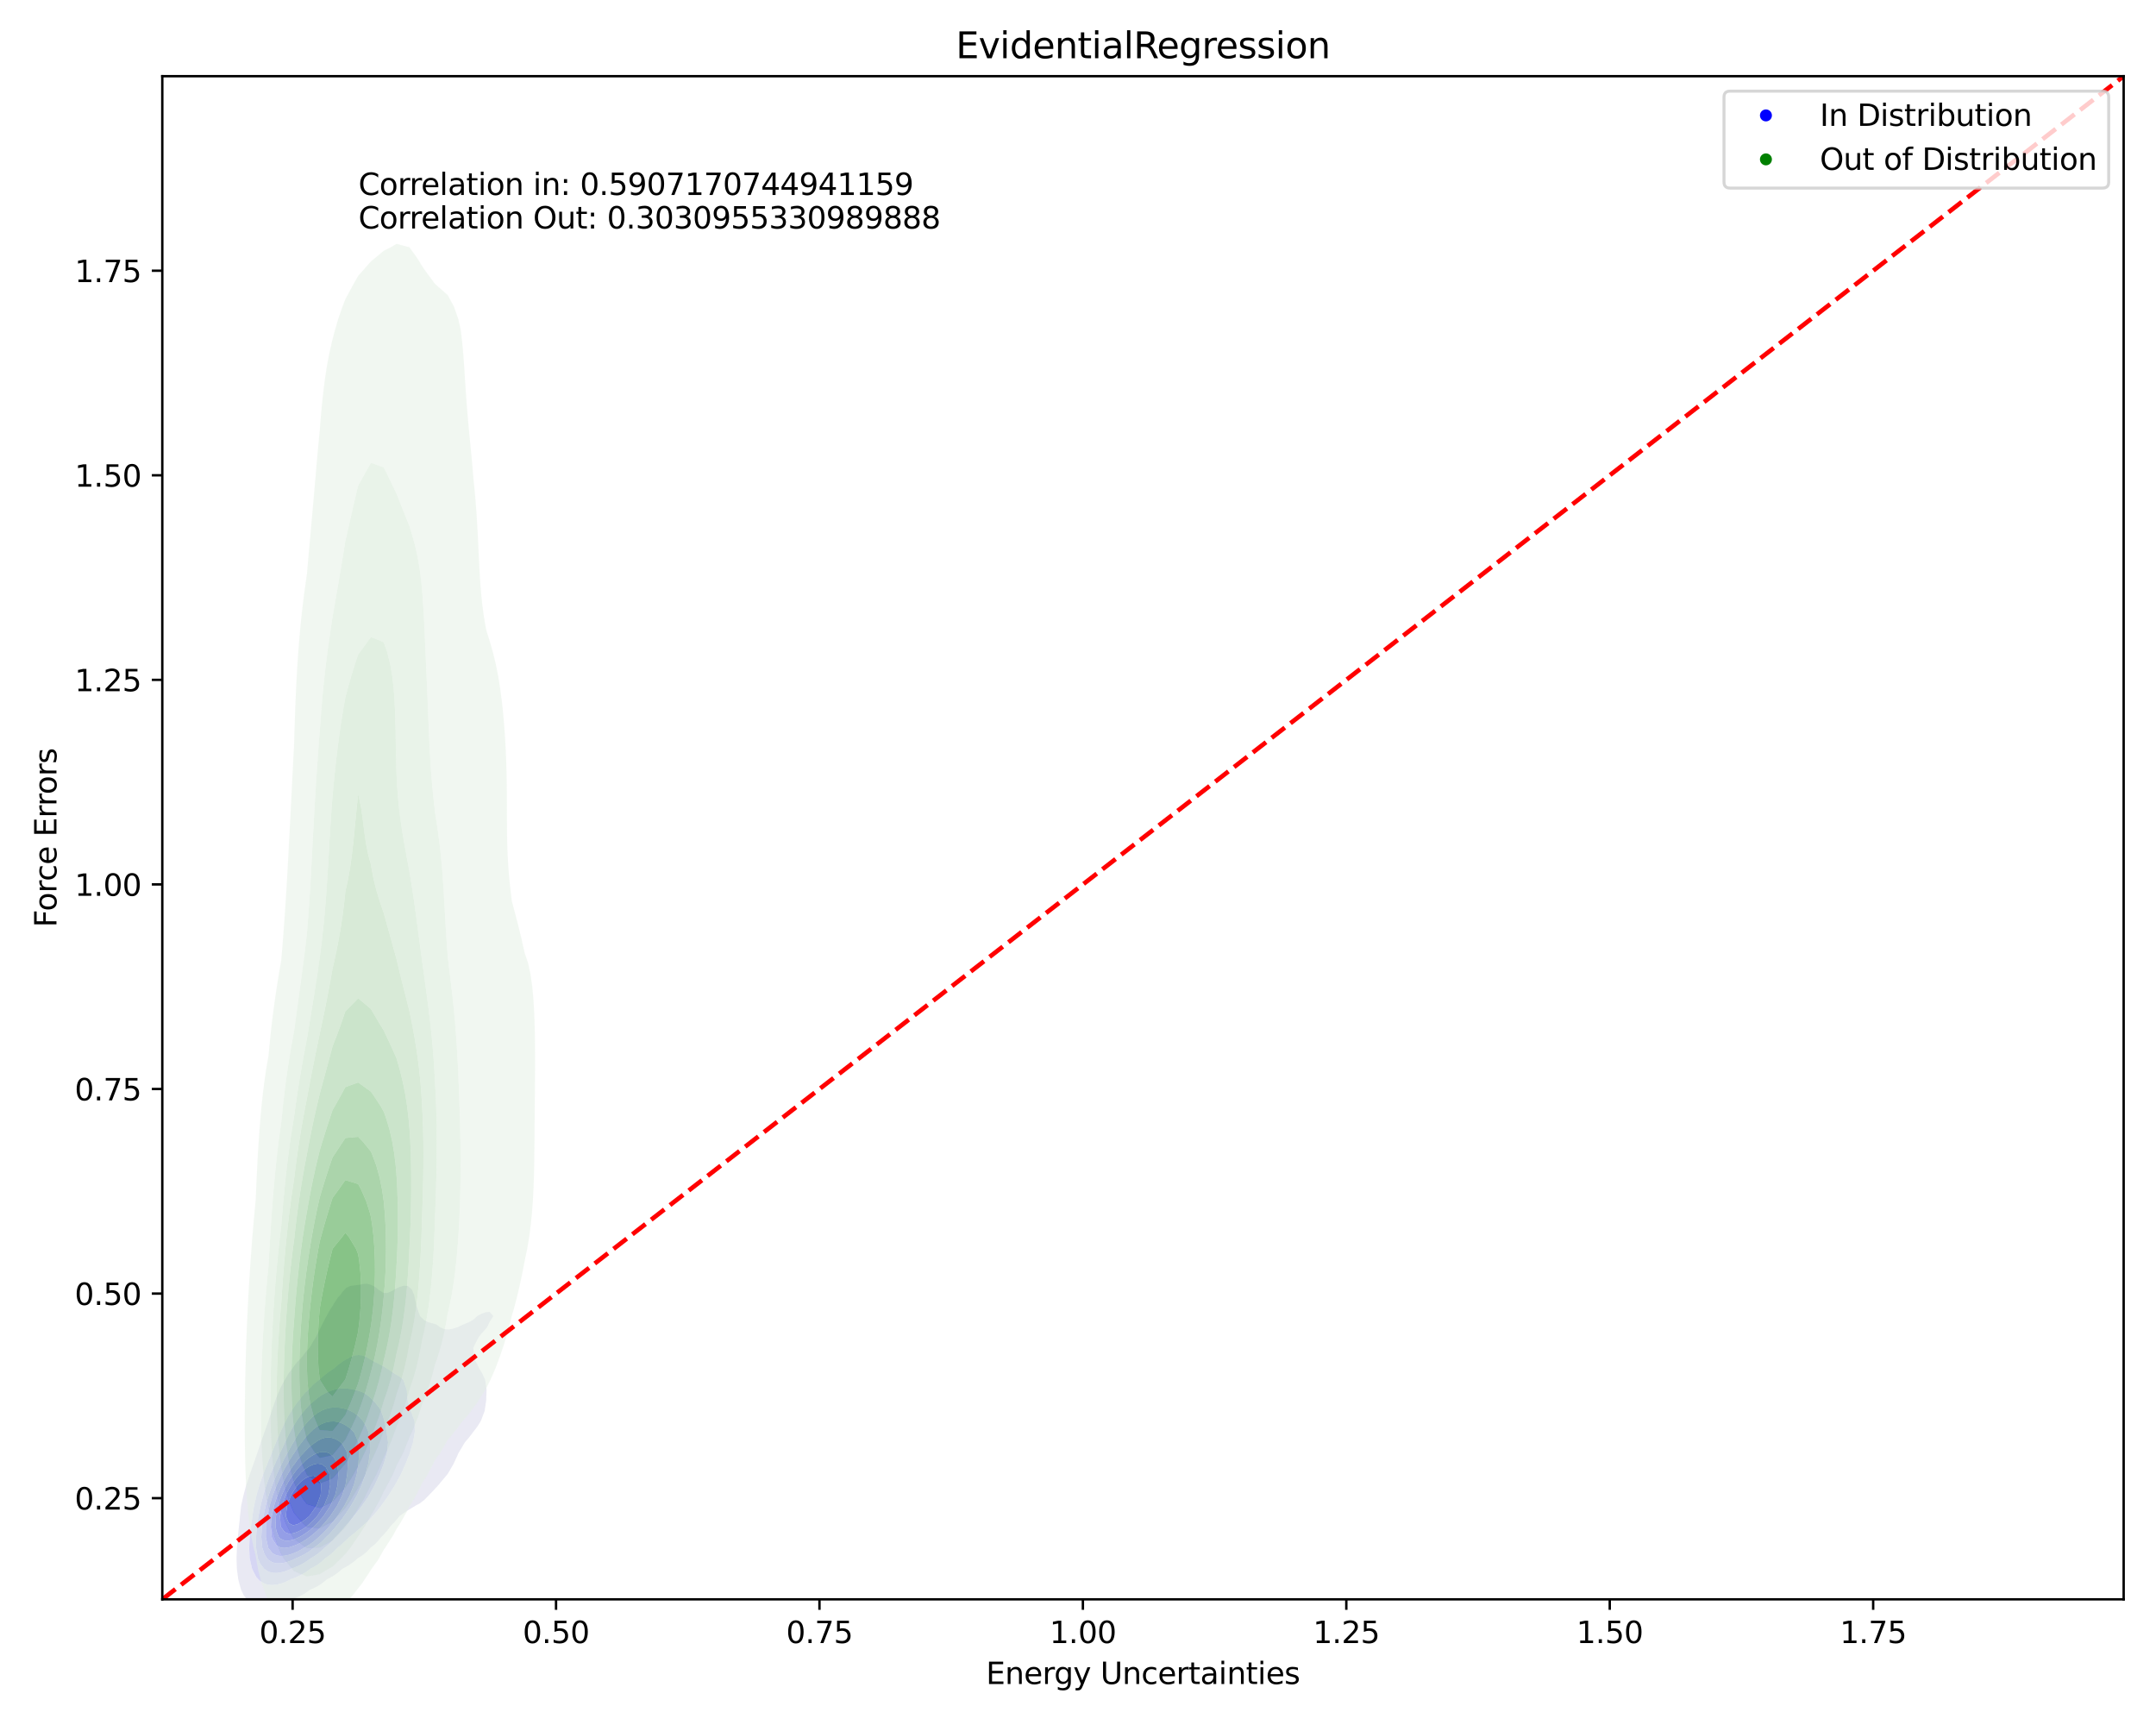 <?xml version="1.0" encoding="utf-8" standalone="no"?>
<!DOCTYPE svg PUBLIC "-//W3C//DTD SVG 1.1//EN"
  "http://www.w3.org/Graphics/SVG/1.1/DTD/svg11.dtd">
<svg xmlns:xlink="http://www.w3.org/1999/xlink" width="720pt" height="576pt" viewBox="0 0 720 576" xmlns="http://www.w3.org/2000/svg" version="1.1">
 <defs>
  <style type="text/css">*{stroke-linejoin: round; stroke-linecap: butt}</style>
 </defs>
 <g id="figure_1">
  <g id="patch_1">
   <path d="M 0 576 
L 720 576 
L 720 0 
L 0 0 
z
" style="fill: #ffffff"/>
  </g>
  <g id="axes_1">
   <g id="patch_2">
    <path d="M 54.2 534.04 
L 709.2 534.04 
L 709.2 25.44 
L 54.2 25.44 
z
" style="fill: #ffffff"/>
   </g>
   <g id="QuadContourSet_1">
    <path d="M 82.769 534.391 
L 84.138 535.719 
L 85.507 536.438 
L 86.876 536.768 
L 88.245 536.839 
L 89.614 536.733 
L 90.983 536.492 
L 92.352 536.13 
L 93.721 535.64 
L 95.09 535.005 
L 96.237 534.353 
L 96.459 534.293 
L 97.828 533.896 
L 99.197 533.401 
L 100.566 532.776 
L 101.935 531.99 
L 103.304 530.999 
L 103.509 530.838 
L 104.673 530.359 
L 106.042 529.666 
L 107.411 528.796 
L 108.78 527.706 
L 109.223 527.324 
L 110.149 526.863 
L 111.518 526.065 
L 112.887 525.098 
L 114.256 523.94 
L 114.406 523.81 
L 115.625 523.151 
L 116.994 522.31 
L 118.363 521.31 
L 119.494 520.296 
L 119.732 520.153 
L 121.101 519.277 
L 122.47 518.178 
L 123.769 516.781 
L 123.839 516.729 
L 125.208 515.635 
L 126.577 514.18 
L 127.277 513.267 
L 127.946 512.629 
L 129.315 511.12 
L 130.312 509.753 
L 130.684 509.355 
L 132.053 507.923 
L 133.417 506.238 
L 133.422 506.234 
L 134.791 505.242 
L 136.16 504.338 
L 137.529 503.522 
L 138.822 502.724 
L 138.898 502.688 
L 140.267 501.936 
L 141.636 500.899 
L 143.005 499.524 
L 143.286 499.21 
L 144.374 498.106 
L 145.743 496.602 
L 146.566 495.696 
L 147.112 495.023 
L 148.481 493.402 
L 149.495 492.181 
L 149.85 491.596 
L 151.219 489.229 
L 151.529 488.667 
L 152.588 486.379 
L 153.135 485.153 
L 153.957 483.789 
L 155.231 481.638 
L 155.326 481.522 
L 156.695 479.922 
L 158.064 478.124 
L 158.064 478.124 
L 159.433 476.332 
L 160.504 474.61 
L 160.802 473.916 
L 161.854 471.096 
L 162.171 468.939 
L 162.364 467.581 
L 162.495 464.067 
L 162.171 461.85 
L 161.962 460.553 
L 160.802 458.149 
L 160.059 457.038 
L 159.433 455.65 
L 158.313 453.524 
L 158.072 450.01 
L 159.433 447.282 
L 159.871 446.495 
L 160.802 445.299 
L 162.171 443.772 
L 162.772 442.981 
L 163.54 441.364 
L 164.749 439.467 
L 163.54 438.069 
L 162.171 438.17 
L 160.802 438.684 
L 159.433 439.402 
L 159.326 439.467 
L 158.064 440.665 
L 156.695 441.431 
L 155.326 442.015 
L 153.957 442.607 
L 153.22 442.981 
L 152.588 443.246 
L 151.219 443.67 
L 149.85 443.911 
L 148.481 443.847 
L 147.112 443.249 
L 146.686 442.981 
L 145.743 442.265 
L 144.374 441.857 
L 143.005 441.508 
L 141.636 440.792 
L 140.277 439.467 
L 140.267 439.448 
L 139.021 435.953 
L 138.898 435.276 
L 138.316 432.438 
L 137.529 430.548 
L 136.16 429.385 
L 134.791 429.326 
L 133.422 429.747 
L 132.053 430.423 
L 130.684 431.186 
L 129.315 431.745 
L 127.946 431.655 
L 126.577 430.766 
L 125.208 429.662 
L 123.839 428.967 
L 123.575 428.924 
L 122.47 428.617 
L 121.101 428.759 
L 120.523 428.924 
L 119.732 429.037 
L 118.363 429.196 
L 116.994 429.379 
L 115.625 430.04 
L 114.256 431.509 
L 113.618 432.438 
L 112.887 433.178 
L 111.518 435.294 
L 111.154 435.953 
L 110.149 437.432 
L 109.045 439.467 
L 108.78 439.902 
L 107.411 442.628 
L 107.241 442.981 
L 106.042 445.312 
L 105.489 446.495 
L 104.673 447.768 
L 103.404 450.01 
L 103.304 450.127 
L 101.935 451.624 
L 100.566 453.498 
L 100.548 453.524 
L 99.197 454.823 
L 97.828 456.65 
L 97.588 457.038 
L 96.459 458.444 
L 95.221 460.553 
L 95.09 460.759 
L 93.721 463.301 
L 93.371 464.067 
L 92.352 466.503 
L 91.952 467.581 
L 90.983 470.398 
L 90.762 471.096 
L 89.614 474.549 
L 89.595 474.61 
L 88.346 478.124 
L 88.245 478.414 
L 87.112 481.638 
L 86.876 482.351 
L 85.915 485.153 
L 85.507 486.356 
L 84.703 488.667 
L 84.138 490.281 
L 83.458 492.181 
L 82.769 494.279 
L 82.272 495.696 
L 81.4 498.994 
L 81.333 499.21 
L 80.541 502.724 
L 80.14 506.238 
L 80.031 507.651 
L 79.789 509.753 
L 79.42 513.267 
L 79.125 516.781 
L 78.986 520.296 
L 79.098 523.81 
L 79.563 527.324 
L 80.031 529.16 
L 80.515 530.838 
L 81.4 532.712 
L 82.738 534.353 
z
M 86.258 527.324 
L 85.507 526.521 
L 84.163 523.81 
L 84.138 523.715 
L 83.37 520.296 
L 83.194 516.781 
L 83.377 513.267 
L 83.784 509.753 
L 84.138 507.513 
L 84.299 506.238 
L 84.862 502.724 
L 85.507 499.995 
L 85.673 499.21 
L 86.69 495.696 
L 86.876 495.172 
L 87.927 492.181 
L 88.245 491.358 
L 89.327 488.667 
L 89.614 487.929 
L 90.768 485.153 
L 90.983 484.591 
L 92.192 481.638 
L 92.352 481.234 
L 93.676 478.124 
L 93.721 478.021 
L 95.09 475.087 
L 95.344 474.61 
L 96.459 472.499 
L 97.375 471.096 
L 97.828 470.328 
L 99.197 468.375 
L 99.882 467.581 
L 100.566 466.619 
L 101.935 465.038 
L 103.001 464.067 
L 103.304 463.705 
L 104.673 462.268 
L 106.042 461.146 
L 106.903 460.553 
L 107.411 460.049 
L 108.78 458.859 
L 110.149 457.859 
L 111.419 457.038 
L 111.518 456.942 
L 112.887 455.735 
L 114.256 454.732 
L 115.625 453.902 
L 116.398 453.524 
L 116.994 453.15 
L 118.363 452.625 
L 119.732 452.439 
L 121.101 452.603 
L 122.47 453.17 
L 123.008 453.524 
L 123.839 454.004 
L 125.208 454.779 
L 126.577 455.473 
L 127.946 456.182 
L 129.315 457.038 
L 129.315 457.038 
L 130.684 457.965 
L 132.053 458.824 
L 133.422 459.659 
L 134.513 460.553 
L 134.791 461.004 
L 135.822 464.067 
L 136.136 467.581 
L 136.16 467.706 
L 137.15 471.096 
L 137.529 471.996 
L 138.438 474.61 
L 138.536 478.124 
L 137.939 481.638 
L 137.529 482.917 
L 136.874 485.153 
L 136.16 486.941 
L 135.508 488.667 
L 134.791 490.218 
L 133.918 492.181 
L 133.422 493.088 
L 132.053 495.634 
L 132.02 495.696 
L 130.684 497.824 
L 129.817 499.21 
L 129.315 499.944 
L 127.946 501.886 
L 127.342 502.724 
L 126.577 503.736 
L 125.208 505.393 
L 124.452 506.238 
L 123.839 506.922 
L 122.47 508.298 
L 121.101 509.5 
L 120.802 509.753 
L 119.732 510.735 
L 118.363 511.91 
L 116.994 512.99 
L 116.657 513.267 
L 115.625 514.276 
L 114.256 515.55 
L 112.887 516.652 
L 112.728 516.781 
L 111.518 518.049 
L 110.149 519.245 
L 108.78 520.204 
L 108.643 520.296 
L 107.411 521.451 
L 106.042 522.477 
L 104.673 523.293 
L 103.653 523.81 
L 103.304 524.086 
L 101.935 525.068 
L 100.566 525.858 
L 99.197 526.511 
L 97.828 527.065 
L 97.102 527.324 
L 96.459 527.694 
L 95.09 528.335 
L 93.721 528.807 
L 92.352 529.118 
L 90.983 529.25 
L 89.614 529.159 
L 88.245 528.771 
L 86.876 527.941 
z
" clip-path="url(#p147512c4c2)" style="fill: #e9e9f3"/>
    <path d="M 86.876 527.941 
L 88.245 528.771 
L 89.614 529.159 
L 90.983 529.25 
L 92.352 529.118 
L 93.721 528.807 
L 95.09 528.335 
L 96.459 527.694 
L 97.102 527.324 
L 97.828 527.065 
L 99.197 526.511 
L 100.566 525.858 
L 101.935 525.068 
L 103.304 524.086 
L 103.653 523.81 
L 104.673 523.293 
L 106.042 522.477 
L 107.411 521.451 
L 108.643 520.296 
L 108.78 520.204 
L 110.149 519.245 
L 111.518 518.049 
L 112.728 516.781 
L 112.887 516.652 
L 114.256 515.55 
L 115.625 514.276 
L 116.657 513.267 
L 116.994 512.99 
L 118.363 511.91 
L 119.732 510.735 
L 120.802 509.753 
L 121.101 509.5 
L 122.47 508.298 
L 123.839 506.922 
L 124.452 506.238 
L 125.208 505.393 
L 126.577 503.736 
L 127.342 502.724 
L 127.946 501.886 
L 129.315 499.944 
L 129.817 499.21 
L 130.684 497.824 
L 132.02 495.696 
L 132.053 495.634 
L 133.422 493.088 
L 133.918 492.181 
L 134.791 490.218 
L 135.508 488.667 
L 136.16 486.941 
L 136.874 485.153 
L 137.529 482.917 
L 137.939 481.638 
L 138.536 478.124 
L 138.438 474.61 
L 137.529 471.996 
L 137.15 471.096 
L 136.16 467.706 
L 136.136 467.581 
L 135.822 464.067 
L 134.791 461.004 
L 134.513 460.553 
L 133.422 459.659 
L 132.053 458.824 
L 130.684 457.965 
L 129.315 457.038 
L 129.315 457.038 
L 127.946 456.182 
L 126.577 455.473 
L 125.208 454.779 
L 123.839 454.004 
L 123.008 453.524 
L 122.47 453.17 
L 121.101 452.603 
L 119.732 452.439 
L 118.363 452.625 
L 116.994 453.15 
L 116.398 453.524 
L 115.625 453.902 
L 114.256 454.732 
L 112.887 455.735 
L 111.518 456.942 
L 111.419 457.038 
L 110.149 457.859 
L 108.78 458.859 
L 107.411 460.049 
L 106.903 460.553 
L 106.042 461.146 
L 104.673 462.268 
L 103.304 463.705 
L 103.001 464.067 
L 101.935 465.038 
L 100.566 466.619 
L 99.882 467.581 
L 99.197 468.375 
L 97.828 470.328 
L 97.375 471.096 
L 96.459 472.499 
L 95.344 474.61 
L 95.09 475.087 
L 93.721 478.021 
L 93.676 478.124 
L 92.352 481.234 
L 92.192 481.638 
L 90.983 484.591 
L 90.768 485.153 
L 89.614 487.929 
L 89.327 488.667 
L 88.245 491.358 
L 87.927 492.181 
L 86.876 495.172 
L 86.69 495.696 
L 85.673 499.21 
L 85.507 499.995 
L 84.862 502.724 
L 84.299 506.238 
L 84.138 507.513 
L 83.784 509.753 
L 83.377 513.267 
L 83.194 516.781 
L 83.37 520.296 
L 84.138 523.715 
L 84.163 523.81 
L 85.507 526.521 
L 86.258 527.324 
z
M 88.192 523.81 
L 86.876 522.106 
L 86.1 520.296 
L 85.507 516.807 
L 85.503 516.781 
L 85.503 513.267 
L 85.507 513.238 
L 85.809 509.753 
L 86.325 506.238 
L 86.876 503.619 
L 87.045 502.724 
L 87.919 499.21 
L 88.245 498.174 
L 89.025 495.696 
L 89.614 494.12 
L 90.374 492.181 
L 90.983 490.714 
L 91.903 488.667 
L 92.352 487.625 
L 93.53 485.153 
L 93.721 484.711 
L 95.09 481.827 
L 95.188 481.638 
L 96.459 478.982 
L 96.929 478.124 
L 97.828 476.445 
L 98.983 474.61 
L 99.197 474.268 
L 100.566 472.317 
L 101.599 471.096 
L 101.935 470.669 
L 103.304 469.175 
L 104.673 467.967 
L 105.182 467.581 
L 106.042 466.83 
L 107.411 465.878 
L 108.78 465.122 
L 110.149 464.52 
L 111.518 464.069 
L 111.527 464.067 
L 112.887 463.739 
L 114.256 463.596 
L 115.625 463.623 
L 116.994 463.789 
L 118.363 464.067 
L 118.363 464.067 
L 119.732 464.39 
L 121.101 464.909 
L 122.47 465.708 
L 123.839 466.838 
L 124.582 467.581 
L 125.208 468.24 
L 126.577 469.99 
L 127.246 471.096 
L 127.946 473.014 
L 128.388 474.61 
L 129.125 478.124 
L 129.315 479.635 
L 129.599 481.638 
L 129.315 484.192 
L 129.224 485.153 
L 128.195 488.667 
L 127.946 489.285 
L 126.836 492.181 
L 126.577 492.73 
L 125.208 495.694 
L 125.207 495.696 
L 123.839 498.239 
L 123.303 499.21 
L 122.47 500.483 
L 121.101 502.465 
L 120.927 502.724 
L 119.732 504.325 
L 118.363 505.992 
L 118.17 506.238 
L 116.994 507.721 
L 115.625 509.279 
L 115.204 509.753 
L 114.256 510.914 
L 112.887 512.421 
L 112.026 513.267 
L 111.518 513.854 
L 110.149 515.307 
L 108.78 516.484 
L 108.405 516.781 
L 107.411 517.762 
L 106.042 518.887 
L 104.673 519.799 
L 103.814 520.296 
L 103.304 520.696 
L 101.935 521.637 
L 100.566 522.409 
L 99.197 523.056 
L 97.828 523.602 
L 97.214 523.81 
L 96.459 524.181 
L 95.09 524.706 
L 93.721 525.064 
L 92.352 525.233 
L 90.983 525.164 
L 89.614 524.767 
L 88.245 523.864 
z
" clip-path="url(#p147512c4c2)" style="fill: #d6d6f4"/>
    <path d="M 88.245 523.864 
L 89.614 524.767 
L 90.983 525.164 
L 92.352 525.233 
L 93.721 525.064 
L 95.09 524.706 
L 96.459 524.181 
L 97.214 523.81 
L 97.828 523.602 
L 99.197 523.056 
L 100.566 522.409 
L 101.935 521.637 
L 103.304 520.696 
L 103.814 520.296 
L 104.673 519.799 
L 106.042 518.887 
L 107.411 517.762 
L 108.405 516.781 
L 108.78 516.484 
L 110.149 515.307 
L 111.518 513.854 
L 112.026 513.267 
L 112.887 512.421 
L 114.256 510.914 
L 115.204 509.753 
L 115.625 509.279 
L 116.994 507.721 
L 118.17 506.238 
L 118.363 505.992 
L 119.732 504.325 
L 120.927 502.724 
L 121.101 502.465 
L 122.47 500.483 
L 123.303 499.21 
L 123.839 498.239 
L 125.207 495.696 
L 125.208 495.694 
L 126.577 492.73 
L 126.836 492.181 
L 127.946 489.285 
L 128.195 488.667 
L 129.224 485.153 
L 129.315 484.192 
L 129.599 481.638 
L 129.315 479.635 
L 129.125 478.124 
L 128.388 474.61 
L 127.946 473.014 
L 127.246 471.096 
L 126.577 469.99 
L 125.208 468.24 
L 124.582 467.581 
L 123.839 466.838 
L 122.47 465.708 
L 121.101 464.909 
L 119.732 464.39 
L 118.363 464.067 
L 118.363 464.067 
L 116.994 463.789 
L 115.625 463.623 
L 114.256 463.596 
L 112.887 463.739 
L 111.527 464.067 
L 111.518 464.069 
L 110.149 464.52 
L 108.78 465.122 
L 107.411 465.878 
L 106.042 466.83 
L 105.182 467.581 
L 104.673 467.967 
L 103.304 469.175 
L 101.935 470.669 
L 101.599 471.096 
L 100.566 472.317 
L 99.197 474.268 
L 98.983 474.61 
L 97.828 476.445 
L 96.929 478.124 
L 96.459 478.982 
L 95.188 481.638 
L 95.09 481.827 
L 93.721 484.711 
L 93.53 485.153 
L 92.352 487.625 
L 91.903 488.667 
L 90.983 490.714 
L 90.374 492.181 
L 89.614 494.12 
L 89.025 495.696 
L 88.245 498.174 
L 87.919 499.21 
L 87.045 502.724 
L 86.876 503.619 
L 86.325 506.238 
L 85.809 509.753 
L 85.507 513.238 
L 85.503 513.267 
L 85.503 516.781 
L 85.507 516.807 
L 86.1 520.296 
L 86.876 522.106 
L 88.192 523.81 
z
M 89.125 520.296 
L 88.245 518.763 
L 87.574 516.781 
L 87.255 513.267 
L 87.457 509.753 
L 87.982 506.238 
L 88.245 505.048 
L 88.722 502.724 
L 89.614 499.618 
L 89.732 499.21 
L 90.983 495.697 
L 90.983 495.696 
L 92.352 492.42 
L 92.464 492.181 
L 93.721 489.475 
L 94.154 488.667 
L 95.09 486.758 
L 96.006 485.153 
L 96.459 484.246 
L 97.828 481.859 
L 97.973 481.638 
L 99.197 479.512 
L 100.143 478.124 
L 100.566 477.475 
L 101.935 475.653 
L 102.868 474.61 
L 103.304 474.12 
L 104.673 472.835 
L 106.042 471.799 
L 107.285 471.096 
L 107.411 471.021 
L 108.78 470.454 
L 110.149 470.108 
L 111.518 469.965 
L 112.887 469.997 
L 114.256 470.183 
L 115.625 470.533 
L 116.994 471.096 
L 116.994 471.096 
L 118.363 471.861 
L 119.732 472.912 
L 121.101 474.346 
L 121.307 474.61 
L 122.47 476.729 
L 123.037 478.124 
L 123.584 481.638 
L 123.545 485.153 
L 123.026 488.667 
L 122.47 490.647 
L 122.107 492.181 
L 121.101 494.902 
L 120.843 495.696 
L 119.732 498.086 
L 119.239 499.21 
L 118.363 500.776 
L 117.241 502.724 
L 116.994 503.103 
L 115.625 505.195 
L 114.896 506.238 
L 114.256 507.127 
L 112.887 508.881 
L 112.144 509.753 
L 111.518 510.534 
L 110.149 512.074 
L 108.904 513.267 
L 108.78 513.403 
L 107.411 514.8 
L 106.042 515.943 
L 104.858 516.781 
L 104.673 516.941 
L 103.304 517.999 
L 101.935 518.865 
L 100.566 519.585 
L 99.197 520.188 
L 98.913 520.296 
L 97.828 520.846 
L 96.459 521.401 
L 95.09 521.805 
L 93.721 522.031 
L 92.352 522.03 
L 90.983 521.703 
L 89.614 520.843 
z
" clip-path="url(#p147512c4c2)" style="fill: #c0c0f5"/>
    <path d="M 89.614 520.843 
L 90.983 521.703 
L 92.352 522.03 
L 93.721 522.031 
L 95.09 521.805 
L 96.459 521.401 
L 97.828 520.846 
L 98.913 520.296 
L 99.197 520.188 
L 100.566 519.585 
L 101.935 518.865 
L 103.304 517.999 
L 104.673 516.941 
L 104.858 516.781 
L 106.042 515.943 
L 107.411 514.8 
L 108.78 513.403 
L 108.904 513.267 
L 110.149 512.074 
L 111.518 510.534 
L 112.144 509.753 
L 112.887 508.881 
L 114.256 507.127 
L 114.896 506.238 
L 115.625 505.195 
L 116.994 503.103 
L 117.241 502.724 
L 118.363 500.776 
L 119.239 499.21 
L 119.732 498.086 
L 120.843 495.696 
L 121.101 494.902 
L 122.107 492.181 
L 122.47 490.647 
L 123.026 488.667 
L 123.545 485.153 
L 123.584 481.638 
L 123.037 478.124 
L 122.47 476.729 
L 121.307 474.61 
L 121.101 474.346 
L 119.732 472.912 
L 118.363 471.861 
L 116.994 471.096 
L 116.994 471.096 
L 115.625 470.533 
L 114.256 470.183 
L 112.887 469.997 
L 111.518 469.965 
L 110.149 470.108 
L 108.78 470.454 
L 107.411 471.021 
L 107.285 471.096 
L 106.042 471.799 
L 104.673 472.835 
L 103.304 474.12 
L 102.868 474.61 
L 101.935 475.653 
L 100.566 477.475 
L 100.143 478.124 
L 99.197 479.512 
L 97.973 481.638 
L 97.828 481.859 
L 96.459 484.246 
L 96.006 485.153 
L 95.09 486.758 
L 94.154 488.667 
L 93.721 489.475 
L 92.464 492.181 
L 92.352 492.42 
L 90.983 495.696 
L 90.983 495.697 
L 89.732 499.21 
L 89.614 499.618 
L 88.722 502.724 
L 88.245 505.048 
L 87.982 506.238 
L 87.457 509.753 
L 87.255 513.267 
L 87.574 516.781 
L 88.245 518.763 
L 89.125 520.296 
z
M 89.559 516.781 
L 88.773 513.267 
L 88.807 509.753 
L 89.272 506.238 
L 89.614 504.728 
L 90.044 502.724 
L 90.983 499.652 
L 91.122 499.21 
L 92.352 496.011 
L 92.485 495.696 
L 93.721 492.968 
L 94.134 492.181 
L 95.09 490.288 
L 96.068 488.667 
L 96.459 487.938 
L 97.828 485.74 
L 98.267 485.153 
L 99.197 483.648 
L 100.566 481.843 
L 100.75 481.638 
L 101.935 480.051 
L 103.304 478.58 
L 103.83 478.124 
L 104.673 477.296 
L 106.042 476.232 
L 107.411 475.465 
L 108.78 474.954 
L 110.149 474.667 
L 111.518 474.61 
L 112.887 474.816 
L 114.256 475.301 
L 115.625 476.04 
L 116.994 477.036 
L 118.106 478.124 
L 118.363 478.498 
L 119.707 481.638 
L 119.732 481.955 
L 119.947 485.153 
L 119.732 488.179 
L 119.701 488.667 
L 119.173 492.181 
L 118.363 495.155 
L 118.237 495.696 
L 116.994 498.829 
L 116.858 499.21 
L 115.625 501.567 
L 115.03 502.724 
L 114.256 503.947 
L 112.887 505.973 
L 112.706 506.238 
L 111.518 507.833 
L 110.149 509.454 
L 109.888 509.753 
L 108.78 511.026 
L 107.411 512.387 
L 106.412 513.267 
L 106.042 513.625 
L 104.673 514.806 
L 103.304 515.785 
L 101.935 516.607 
L 101.604 516.781 
L 100.566 517.435 
L 99.197 518.154 
L 97.828 518.734 
L 96.459 519.179 
L 95.09 519.474 
L 93.721 519.575 
L 92.352 519.378 
L 90.983 518.649 
L 89.614 516.89 
z
" clip-path="url(#p147512c4c2)" style="fill: #aaaaf6"/>
    <path d="M 89.614 516.89 
L 90.983 518.649 
L 92.352 519.378 
L 93.721 519.575 
L 95.09 519.474 
L 96.459 519.179 
L 97.828 518.734 
L 99.197 518.154 
L 100.566 517.435 
L 101.604 516.781 
L 101.935 516.607 
L 103.304 515.785 
L 104.673 514.806 
L 106.042 513.625 
L 106.412 513.267 
L 107.411 512.387 
L 108.78 511.026 
L 109.888 509.753 
L 110.149 509.454 
L 111.518 507.833 
L 112.706 506.238 
L 112.887 505.973 
L 114.256 503.947 
L 115.03 502.724 
L 115.625 501.567 
L 116.858 499.21 
L 116.994 498.829 
L 118.237 495.696 
L 118.363 495.155 
L 119.173 492.181 
L 119.701 488.667 
L 119.732 488.179 
L 119.947 485.153 
L 119.732 481.955 
L 119.707 481.638 
L 118.363 478.498 
L 118.106 478.124 
L 116.994 477.036 
L 115.625 476.04 
L 114.256 475.301 
L 112.887 474.816 
L 111.518 474.61 
L 110.149 474.667 
L 108.78 474.954 
L 107.411 475.465 
L 106.042 476.232 
L 104.673 477.296 
L 103.83 478.124 
L 103.304 478.58 
L 101.935 480.051 
L 100.75 481.638 
L 100.566 481.843 
L 99.197 483.648 
L 98.267 485.153 
L 97.828 485.74 
L 96.459 487.938 
L 96.068 488.667 
L 95.09 490.288 
L 94.134 492.181 
L 93.721 492.968 
L 92.485 495.696 
L 92.352 496.011 
L 91.122 499.21 
L 90.983 499.652 
L 90.044 502.724 
L 89.614 504.728 
L 89.272 506.238 
L 88.807 509.753 
L 88.773 513.267 
L 89.559 516.781 
z
M 93.721 516.781 
L 93.721 516.781 
L 92.352 516.046 
L 90.983 513.944 
L 90.733 513.267 
L 90.417 509.753 
L 90.765 506.238 
L 90.983 505.271 
L 91.536 502.724 
L 92.352 500.196 
L 92.683 499.21 
L 93.721 496.728 
L 94.203 495.696 
L 95.09 493.919 
L 96.115 492.181 
L 96.459 491.568 
L 97.828 489.483 
L 98.475 488.667 
L 99.197 487.613 
L 100.566 485.978 
L 101.403 485.153 
L 101.935 484.51 
L 103.304 483.157 
L 104.673 482.07 
L 105.345 481.638 
L 106.042 481.115 
L 107.411 480.407 
L 108.78 480.018 
L 110.149 479.973 
L 111.518 480.297 
L 112.887 480.973 
L 113.813 481.638 
L 114.256 482.084 
L 115.625 484.41 
L 115.895 485.153 
L 116.16 488.667 
L 115.969 492.181 
L 115.625 494.311 
L 115.427 495.696 
L 114.333 499.21 
L 114.256 499.363 
L 112.887 502.14 
L 112.615 502.724 
L 111.518 504.396 
L 110.28 506.238 
L 110.149 506.408 
L 108.78 508.087 
L 107.411 509.626 
L 107.294 509.753 
L 106.042 511.023 
L 104.673 512.227 
L 103.312 513.267 
L 103.304 513.274 
L 101.935 514.259 
L 100.566 515.07 
L 99.197 515.734 
L 97.828 516.268 
L 96.459 516.667 
L 95.698 516.781 
L 95.09 516.884 
z
" clip-path="url(#p147512c4c2)" style="fill: #8e8ef8"/>
    <path d="M 95.09 516.884 
L 95.698 516.781 
L 96.459 516.667 
L 97.828 516.268 
L 99.197 515.734 
L 100.566 515.07 
L 101.935 514.259 
L 103.304 513.274 
L 103.312 513.267 
L 104.673 512.227 
L 106.042 511.023 
L 107.294 509.753 
L 107.411 509.626 
L 108.78 508.087 
L 110.149 506.408 
L 110.28 506.238 
L 111.518 504.396 
L 112.615 502.724 
L 112.887 502.14 
L 114.256 499.363 
L 114.333 499.21 
L 115.427 495.696 
L 115.625 494.311 
L 115.969 492.181 
L 116.16 488.667 
L 115.895 485.153 
L 115.625 484.41 
L 114.256 482.084 
L 113.813 481.638 
L 112.887 480.973 
L 111.518 480.297 
L 110.149 479.973 
L 108.78 480.018 
L 107.411 480.407 
L 106.042 481.115 
L 105.345 481.638 
L 104.673 482.07 
L 103.304 483.157 
L 101.935 484.51 
L 101.403 485.153 
L 100.566 485.978 
L 99.197 487.613 
L 98.475 488.667 
L 97.828 489.483 
L 96.459 491.568 
L 96.115 492.181 
L 95.09 493.919 
L 94.203 495.696 
L 93.721 496.728 
L 92.683 499.21 
L 92.352 500.196 
L 91.536 502.724 
L 90.983 505.271 
L 90.765 506.238 
L 90.417 509.753 
L 90.733 513.267 
L 90.983 513.944 
L 92.352 516.046 
L 93.721 516.781 
L 93.721 516.781 
z
M 93.122 513.267 
L 92.352 511.372 
L 91.997 509.753 
L 92.147 506.238 
L 92.352 505.286 
L 92.89 502.724 
L 93.721 500.275 
L 94.1 499.21 
L 95.09 497.052 
L 95.789 495.696 
L 96.459 494.5 
L 97.828 492.437 
L 98.024 492.181 
L 99.197 490.602 
L 100.566 489.112 
L 101.059 488.667 
L 101.935 487.765 
L 103.304 486.655 
L 104.673 485.786 
L 106.042 485.153 
L 106.042 485.153 
L 107.411 484.806 
L 108.78 484.855 
L 109.648 485.153 
L 110.149 485.368 
L 111.518 486.645 
L 112.587 488.667 
L 112.887 491.081 
L 112.985 492.181 
L 112.887 493.679 
L 112.768 495.696 
L 111.952 499.21 
L 111.518 500.133 
L 110.382 502.724 
L 110.149 503.075 
L 108.78 505.129 
L 108.049 506.238 
L 107.411 506.994 
L 106.042 508.522 
L 104.857 509.753 
L 104.673 509.926 
L 103.304 511.084 
L 101.935 512.073 
L 100.566 512.922 
L 99.909 513.267 
L 99.197 513.638 
L 97.828 514.161 
L 96.459 514.45 
L 95.09 514.417 
L 93.721 513.853 
z
" clip-path="url(#p147512c4c2)" style="fill: #7171f9"/>
    <path d="M 93.721 513.853 
L 95.09 514.417 
L 96.459 514.45 
L 97.828 514.161 
L 99.197 513.638 
L 99.909 513.267 
L 100.566 512.922 
L 101.935 512.073 
L 103.304 511.084 
L 104.673 509.926 
L 104.857 509.753 
L 106.042 508.522 
L 107.411 506.994 
L 108.049 506.238 
L 108.78 505.129 
L 110.149 503.075 
L 110.382 502.724 
L 111.518 500.133 
L 111.952 499.21 
L 112.768 495.696 
L 112.887 493.679 
L 112.985 492.181 
L 112.887 491.081 
L 112.587 488.667 
L 111.518 486.645 
L 110.149 485.368 
L 109.648 485.153 
L 108.78 484.855 
L 107.411 484.806 
L 106.042 485.153 
L 106.042 485.153 
L 104.673 485.786 
L 103.304 486.655 
L 101.935 487.765 
L 101.059 488.667 
L 100.566 489.112 
L 99.197 490.602 
L 98.024 492.181 
L 97.828 492.437 
L 96.459 494.5 
L 95.789 495.696 
L 95.09 497.052 
L 94.1 499.21 
L 93.721 500.275 
L 92.89 502.724 
L 92.352 505.286 
L 92.147 506.238 
L 91.997 509.753 
L 92.352 511.372 
L 93.122 513.267 
z
M 93.721 509.753 
L 93.721 509.753 
L 93.525 506.238 
L 93.721 505.225 
L 94.197 502.724 
L 95.09 500.213 
L 95.466 499.21 
L 96.459 497.268 
L 97.364 495.696 
L 97.828 494.975 
L 99.197 493.194 
L 100.125 492.181 
L 100.566 491.692 
L 101.935 490.508 
L 103.304 489.61 
L 104.673 488.994 
L 106.042 488.714 
L 107.411 488.904 
L 108.78 489.879 
L 110.033 492.181 
L 110.149 493.718 
L 110.26 495.696 
L 110.149 496.312 
L 109.672 499.21 
L 108.78 501.371 
L 108.253 502.724 
L 107.411 503.993 
L 106.042 506.066 
L 105.925 506.238 
L 104.673 507.576 
L 103.304 508.911 
L 102.354 509.753 
L 101.935 510.068 
L 100.566 510.924 
L 99.197 511.587 
L 97.828 512.026 
L 96.459 512.132 
L 95.09 511.617 
z
" clip-path="url(#p147512c4c2)" style="fill: #5454fb"/>
    <path d="M 95.09 511.617 
L 96.459 512.132 
L 97.828 512.026 
L 99.197 511.587 
L 100.566 510.924 
L 101.935 510.068 
L 102.354 509.753 
L 103.304 508.911 
L 104.673 507.576 
L 105.925 506.238 
L 106.042 506.066 
L 107.411 503.993 
L 108.253 502.724 
L 108.78 501.371 
L 109.672 499.21 
L 110.149 496.312 
L 110.26 495.696 
L 110.149 493.718 
L 110.033 492.181 
L 108.78 489.879 
L 107.411 488.904 
L 106.042 488.714 
L 104.673 488.994 
L 103.304 489.61 
L 101.935 490.508 
L 100.566 491.692 
L 100.125 492.181 
L 99.197 493.194 
L 97.828 494.975 
L 97.364 495.696 
L 96.459 497.268 
L 95.466 499.21 
L 95.09 500.213 
L 94.197 502.724 
L 93.721 505.225 
L 93.525 506.238 
L 93.721 509.753 
L 93.721 509.753 
z
M 95.445 506.238 
L 95.875 502.724 
L 96.459 501.162 
L 97.228 499.21 
L 97.828 498.189 
L 99.197 496.162 
L 99.569 495.696 
L 100.566 494.682 
L 101.935 493.647 
L 103.304 492.964 
L 104.673 492.753 
L 106.042 493.383 
L 107.31 495.696 
L 107.078 499.21 
L 106.042 501.996 
L 105.777 502.724 
L 104.673 504.319 
L 103.304 506.238 
L 103.304 506.238 
L 101.935 507.384 
L 100.566 508.327 
L 99.197 509.022 
L 97.828 509.3 
L 96.459 508.611 
z
" clip-path="url(#p147512c4c2)" style="fill: #3737fc"/>
    <path d="M 96.459 508.611 
L 97.828 509.3 
L 99.197 509.022 
L 100.566 508.327 
L 101.935 507.384 
L 103.304 506.238 
L 103.304 506.238 
L 104.673 504.319 
L 105.777 502.724 
L 106.042 501.996 
L 107.078 499.21 
L 107.31 495.696 
L 106.042 493.383 
L 104.673 492.753 
L 103.304 492.964 
L 101.935 493.647 
L 100.566 494.682 
L 99.569 495.696 
L 99.197 496.162 
L 97.828 498.189 
L 97.228 499.21 
L 96.459 501.162 
L 95.875 502.724 
L 95.445 506.238 
z
" clip-path="url(#p147512c4c2)" style="fill: #1414fe"/>
   </g>
   <g id="QuadContourSet_2">
    <path d="M 93.944 540.885 
L 98.22 543.409 
L 102.497 543.502 
L 106.774 542.087 
L 109.116 540.525 
L 111.051 539.377 
L 114.151 536.543 
L 115.327 535.454 
L 117.896 532.561 
L 119.604 530.373 
L 121.004 528.579 
L 123.626 524.597 
L 123.881 524.182 
L 126.424 520.615 
L 128.158 517.497 
L 128.758 516.634 
L 131.299 512.652 
L 132.434 510.481 
L 133.636 508.67 
L 135.904 504.688 
L 136.711 503.036 
L 138.196 500.706 
L 140.291 496.724 
L 140.988 495.19 
L 142.583 492.742 
L 144.692 488.76 
L 145.265 487.512 
L 147.261 484.778 
L 149.541 480.796 
L 149.541 480.796 
L 152.822 476.814 
L 153.818 475.318 
L 156.032 472.832 
L 158.095 470.051 
L 159.002 468.85 
L 161.614 464.868 
L 162.372 463.515 
L 163.72 460.886 
L 165.46 456.904 
L 166.648 453.721 
L 166.946 452.922 
L 168.3 448.94 
L 169.476 444.958 
L 170.528 440.976 
L 170.925 439.375 
L 171.621 436.994 
L 172.669 433.012 
L 173.602 429.03 
L 174.444 425.048 
L 175.202 421.094 
L 175.209 421.066 
L 176.045 417.084 
L 176.712 413.102 
L 177.235 409.12 
L 177.638 405.139 
L 177.938 401.157 
L 178.153 397.175 
L 178.298 393.193 
L 178.391 389.211 
L 178.45 385.229 
L 178.49 381.247 
L 178.522 377.265 
L 178.554 373.283 
L 178.588 369.301 
L 178.623 365.319 
L 178.655 361.337 
L 178.678 357.355 
L 178.685 353.373 
L 178.668 349.391 
L 178.617 345.409 
L 178.521 341.427 
L 178.363 337.445 
L 178.119 333.463 
L 177.752 329.481 
L 177.196 325.499 
L 176.33 321.517 
L 175.202 318.196 
L 175.063 317.535 
L 174.168 313.553 
L 173.204 309.571 
L 172.176 305.589 
L 171.116 301.607 
L 170.925 300.862 
L 170.528 297.626 
L 170.106 293.644 
L 169.772 289.662 
L 169.536 285.68 
L 169.389 281.698 
L 169.314 277.716 
L 169.284 273.734 
L 169.275 269.752 
L 169.263 265.77 
L 169.228 261.788 
L 169.156 257.806 
L 169.036 253.824 
L 168.864 249.842 
L 168.635 245.86 
L 168.347 241.878 
L 167.993 237.896 
L 167.562 233.914 
L 167.037 229.932 
L 166.648 227.463 
L 166.395 225.95 
L 165.614 221.968 
L 164.656 217.986 
L 163.522 214.004 
L 162.372 210.368 
L 162.301 210.022 
L 161.616 206.04 
L 161.074 202.058 
L 160.662 198.076 
L 160.354 194.094 
L 160.117 190.113 
L 159.919 186.131 
L 159.733 182.149 
L 159.536 178.167 
L 159.311 174.185 
L 159.045 170.203 
L 158.727 166.221 
L 158.35 162.239 
L 158.095 159.876 
L 157.971 158.257 
L 157.632 154.275 
L 157.26 150.293 
L 156.872 146.311 
L 156.49 142.329 
L 156.134 138.347 
L 155.814 134.365 
L 155.531 130.383 
L 155.273 126.401 
L 155.017 122.419 
L 154.731 118.437 
L 154.375 114.455 
L 153.902 110.473 
L 153.818 109.92 
L 153.039 106.491 
L 151.643 102.509 
L 149.541 98.565 
L 149.504 98.527 
L 145.265 94.783 
L 145.079 94.545 
L 142.135 90.563 
L 140.988 88.913 
L 139.599 86.581 
L 136.747 82.6 
L 136.711 82.554 
L 132.434 81.428 
L 130.427 82.6 
L 128.158 83.729 
L 124.747 86.581 
L 123.881 87.277 
L 120.989 90.563 
L 119.604 92.128 
L 118.228 94.545 
L 116.061 98.527 
L 115.327 99.919 
L 114.324 102.509 
L 112.954 106.491 
L 111.788 110.473 
L 111.051 113.337 
L 110.769 114.455 
L 109.875 118.437 
L 109.142 122.419 
L 108.534 126.401 
L 108.023 130.383 
L 107.59 134.365 
L 107.217 138.347 
L 106.891 142.329 
L 106.774 143.905 
L 106.527 146.311 
L 106.15 150.293 
L 105.797 154.275 
L 105.454 158.257 
L 105.112 162.239 
L 104.766 166.221 
L 104.413 170.203 
L 104.055 174.185 
L 103.694 178.167 
L 103.335 182.149 
L 102.98 186.131 
L 102.634 190.113 
L 102.497 191.68 
L 102.145 194.094 
L 101.595 198.076 
L 101.096 202.058 
L 100.649 206.04 
L 100.251 210.022 
L 99.9 214.004 
L 99.59 217.986 
L 99.32 221.968 
L 99.084 225.95 
L 98.88 229.932 
L 98.702 233.914 
L 98.548 237.896 
L 98.412 241.878 
L 98.291 245.86 
L 98.22 248.369 
L 98.14 249.842 
L 97.932 253.824 
L 97.731 257.806 
L 97.531 261.788 
L 97.33 265.77 
L 97.126 269.752 
L 96.921 273.734 
L 96.713 277.716 
L 96.503 281.698 
L 96.29 285.68 
L 96.072 289.662 
L 95.846 293.644 
L 95.61 297.626 
L 95.36 301.607 
L 95.093 305.589 
L 94.809 309.571 
L 94.508 313.553 
L 94.191 317.535 
L 93.944 320.486 
L 93.773 321.517 
L 93.093 325.499 
L 92.451 329.481 
L 91.853 333.463 
L 91.304 337.445 
L 90.804 341.427 
L 90.355 345.409 
L 89.953 349.391 
L 89.667 352.518 
L 89.512 353.373 
L 88.837 357.355 
L 88.261 361.337 
L 87.767 365.319 
L 87.343 369.301 
L 86.975 373.283 
L 86.656 377.265 
L 86.376 381.247 
L 86.129 385.229 
L 85.91 389.211 
L 85.714 393.193 
L 85.537 397.175 
L 85.39 400.772 
L 85.352 401.157 
L 84.963 405.139 
L 84.605 409.12 
L 84.273 413.102 
L 83.964 417.084 
L 83.675 421.066 
L 83.407 425.048 
L 83.159 429.03 
L 82.931 433.012 
L 82.723 436.994 
L 82.535 440.976 
L 82.366 444.958 
L 82.218 448.94 
L 82.089 452.922 
L 81.979 456.904 
L 81.889 460.886 
L 81.819 464.868 
L 81.77 468.85 
L 81.742 472.832 
L 81.738 476.814 
L 81.76 480.796 
L 81.814 484.778 
L 81.904 488.76 
L 82.038 492.742 
L 82.226 496.724 
L 82.481 500.706 
L 82.821 504.688 
L 83.27 508.67 
L 83.863 512.652 
L 84.644 516.634 
L 85.39 519.638 
L 85.54 520.615 
L 86.278 524.597 
L 87.319 528.579 
L 88.806 532.561 
L 89.667 534.429 
L 90.765 536.543 
L 93.646 540.525 
z
M 98.183 524.597 
L 94.969 520.615 
L 93.944 518.897 
L 92.938 516.634 
L 91.546 512.652 
L 90.55 508.67 
L 89.833 504.688 
L 89.667 503.536 
L 89.112 500.706 
L 88.5 496.724 
L 88.04 492.742 
L 87.699 488.76 
L 87.454 484.778 
L 87.286 480.796 
L 87.181 476.814 
L 87.132 472.832 
L 87.129 468.85 
L 87.168 464.868 
L 87.245 460.886 
L 87.357 456.904 
L 87.503 452.922 
L 87.682 448.94 
L 87.893 444.958 
L 88.136 440.976 
L 88.412 436.994 
L 88.721 433.012 
L 89.063 429.03 
L 89.439 425.048 
L 89.667 422.774 
L 89.757 421.066 
L 89.977 417.084 
L 90.215 413.102 
L 90.472 409.12 
L 90.749 405.139 
L 91.05 401.157 
L 91.376 397.175 
L 91.732 393.193 
L 92.122 389.211 
L 92.552 385.229 
L 93.028 381.247 
L 93.558 377.265 
L 93.944 374.616 
L 94.073 373.283 
L 94.485 369.301 
L 94.941 365.319 
L 95.446 361.337 
L 96.002 357.355 
L 96.613 353.373 
L 97.28 349.391 
L 98.004 345.409 
L 98.22 344.237 
L 98.599 341.427 
L 99.14 337.445 
L 99.689 333.463 
L 100.238 329.481 
L 100.779 325.499 
L 101.306 321.517 
L 101.811 317.535 
L 102.291 313.553 
L 102.497 311.698 
L 102.677 309.571 
L 102.982 305.589 
L 103.259 301.607 
L 103.513 297.626 
L 103.748 293.644 
L 103.968 289.662 
L 104.18 285.68 
L 104.39 281.698 
L 104.6 277.716 
L 104.817 273.734 
L 105.042 269.752 
L 105.277 265.77 
L 105.524 261.788 
L 105.783 257.806 
L 106.056 253.824 
L 106.343 249.842 
L 106.648 245.86 
L 106.774 244.289 
L 106.942 241.878 
L 107.241 237.896 
L 107.574 233.914 
L 107.945 229.932 
L 108.36 225.95 
L 108.819 221.968 
L 109.322 217.986 
L 109.866 214.004 
L 110.445 210.022 
L 111.051 206.054 
L 111.053 206.04 
L 111.74 202.058 
L 112.434 198.076 
L 113.12 194.094 
L 113.791 190.113 
L 114.448 186.131 
L 115.095 182.149 
L 115.327 180.705 
L 115.914 178.167 
L 116.814 174.185 
L 117.71 170.203 
L 118.624 166.221 
L 119.58 162.239 
L 119.604 162.139 
L 121.793 158.257 
L 123.881 154.539 
L 128.158 156.098 
L 129.244 158.257 
L 131.167 162.239 
L 132.434 164.882 
L 132.957 166.221 
L 134.545 170.203 
L 136.139 174.185 
L 136.711 175.626 
L 137.505 178.167 
L 138.598 182.149 
L 139.484 186.131 
L 140.167 190.113 
L 140.674 194.094 
L 140.988 197.451 
L 141.042 198.076 
L 141.323 202.058 
L 141.551 206.04 
L 141.748 210.022 
L 141.929 214.004 
L 142.106 217.986 
L 142.283 221.968 
L 142.46 225.95 
L 142.634 229.932 
L 142.802 233.914 
L 142.964 237.896 
L 143.124 241.878 
L 143.29 245.86 
L 143.475 249.842 
L 143.695 253.824 
L 143.963 257.806 
L 144.288 261.788 
L 144.671 265.77 
L 145.101 269.752 
L 145.265 271.168 
L 145.66 273.734 
L 146.253 277.716 
L 146.782 281.698 
L 147.232 285.68 
L 147.603 289.662 
L 147.907 293.644 
L 148.162 297.626 
L 148.39 301.607 
L 148.612 305.589 
L 148.845 309.571 
L 149.099 313.553 
L 149.381 317.535 
L 149.541 319.575 
L 149.763 321.517 
L 150.247 325.499 
L 150.73 329.481 
L 151.187 333.463 
L 151.602 337.445 
L 151.966 341.427 
L 152.28 345.409 
L 152.549 349.391 
L 152.78 353.373 
L 152.982 357.355 
L 153.16 361.337 
L 153.319 365.319 
L 153.46 369.301 
L 153.582 373.283 
L 153.682 377.265 
L 153.758 381.247 
L 153.804 385.229 
L 153.818 389.211 
L 153.796 393.193 
L 153.735 397.175 
L 153.632 401.157 
L 153.486 405.139 
L 153.295 409.12 
L 153.053 413.102 
L 152.755 417.084 
L 152.391 421.066 
L 151.948 425.048 
L 151.405 429.03 
L 150.737 433.012 
L 149.908 436.994 
L 149.541 438.468 
L 149.131 440.976 
L 148.352 444.958 
L 147.399 448.94 
L 146.223 452.922 
L 145.265 455.621 
L 144.965 456.904 
L 143.899 460.886 
L 142.592 464.868 
L 140.988 468.808 
L 140.976 468.85 
L 139.714 472.832 
L 138.155 476.814 
L 136.711 479.874 
L 136.376 480.796 
L 134.773 484.778 
L 132.752 488.76 
L 132.434 489.338 
L 130.986 492.742 
L 128.873 496.724 
L 128.158 497.936 
L 126.891 500.706 
L 124.659 504.688 
L 123.881 505.931 
L 122.444 508.67 
L 119.856 512.652 
L 119.604 513.016 
L 117.135 516.634 
L 115.327 518.909 
L 113.635 520.615 
L 111.051 523.133 
L 108.477 524.597 
L 106.774 525.666 
L 102.497 526.42 
L 98.22 524.638 
z
" clip-path="url(#p147512c4c2)" style="fill: #e4f0e4; fill-opacity: 0.5"/>
    <path d="M 98.22 524.638 
L 102.497 526.42 
L 106.774 525.666 
L 108.477 524.597 
L 111.051 523.133 
L 113.635 520.615 
L 115.327 518.909 
L 117.135 516.634 
L 119.604 513.016 
L 119.856 512.652 
L 122.444 508.67 
L 123.881 505.931 
L 124.659 504.688 
L 126.891 500.706 
L 128.158 497.936 
L 128.873 496.724 
L 130.986 492.742 
L 132.434 489.338 
L 132.752 488.76 
L 134.773 484.778 
L 136.376 480.796 
L 136.711 479.874 
L 138.155 476.814 
L 139.714 472.832 
L 140.976 468.85 
L 140.988 468.808 
L 142.592 464.868 
L 143.899 460.886 
L 144.965 456.904 
L 145.265 455.621 
L 146.223 452.922 
L 147.399 448.94 
L 148.352 444.958 
L 149.131 440.976 
L 149.541 438.468 
L 149.908 436.994 
L 150.737 433.012 
L 151.405 429.03 
L 151.948 425.048 
L 152.391 421.066 
L 152.755 417.084 
L 153.053 413.102 
L 153.295 409.12 
L 153.486 405.139 
L 153.632 401.157 
L 153.735 397.175 
L 153.796 393.193 
L 153.818 389.211 
L 153.804 385.229 
L 153.758 381.247 
L 153.682 377.265 
L 153.582 373.283 
L 153.46 369.301 
L 153.319 365.319 
L 153.16 361.337 
L 152.982 357.355 
L 152.78 353.373 
L 152.549 349.391 
L 152.28 345.409 
L 151.966 341.427 
L 151.602 337.445 
L 151.187 333.463 
L 150.73 329.481 
L 150.247 325.499 
L 149.763 321.517 
L 149.541 319.575 
L 149.381 317.535 
L 149.099 313.553 
L 148.845 309.571 
L 148.612 305.589 
L 148.39 301.607 
L 148.162 297.626 
L 147.907 293.644 
L 147.603 289.662 
L 147.232 285.68 
L 146.782 281.698 
L 146.253 277.716 
L 145.66 273.734 
L 145.265 271.168 
L 145.101 269.752 
L 144.671 265.77 
L 144.288 261.788 
L 143.963 257.806 
L 143.695 253.824 
L 143.475 249.842 
L 143.29 245.86 
L 143.124 241.878 
L 142.964 237.896 
L 142.802 233.914 
L 142.634 229.932 
L 142.46 225.95 
L 142.283 221.968 
L 142.106 217.986 
L 141.929 214.004 
L 141.748 210.022 
L 141.551 206.04 
L 141.323 202.058 
L 141.042 198.076 
L 140.988 197.451 
L 140.674 194.094 
L 140.167 190.113 
L 139.484 186.131 
L 138.598 182.149 
L 137.505 178.167 
L 136.711 175.626 
L 136.139 174.185 
L 134.545 170.203 
L 132.957 166.221 
L 132.434 164.882 
L 131.167 162.239 
L 129.244 158.257 
L 128.158 156.098 
L 123.881 154.539 
L 121.793 158.257 
L 119.604 162.139 
L 119.58 162.239 
L 118.624 166.221 
L 117.71 170.203 
L 116.814 174.185 
L 115.914 178.167 
L 115.327 180.705 
L 115.095 182.149 
L 114.448 186.131 
L 113.791 190.113 
L 113.12 194.094 
L 112.434 198.076 
L 111.74 202.058 
L 111.053 206.04 
L 111.051 206.054 
L 110.445 210.022 
L 109.866 214.004 
L 109.322 217.986 
L 108.819 221.968 
L 108.36 225.95 
L 107.945 229.932 
L 107.574 233.914 
L 107.241 237.896 
L 106.942 241.878 
L 106.774 244.289 
L 106.648 245.86 
L 106.343 249.842 
L 106.056 253.824 
L 105.783 257.806 
L 105.524 261.788 
L 105.277 265.77 
L 105.042 269.752 
L 104.817 273.734 
L 104.6 277.716 
L 104.39 281.698 
L 104.18 285.68 
L 103.968 289.662 
L 103.748 293.644 
L 103.513 297.626 
L 103.259 301.607 
L 102.982 305.589 
L 102.677 309.571 
L 102.497 311.698 
L 102.291 313.553 
L 101.811 317.535 
L 101.306 321.517 
L 100.779 325.499 
L 100.238 329.481 
L 99.689 333.463 
L 99.14 337.445 
L 98.599 341.427 
L 98.22 344.237 
L 98.004 345.409 
L 97.28 349.391 
L 96.613 353.373 
L 96.002 357.355 
L 95.446 361.337 
L 94.941 365.319 
L 94.485 369.301 
L 94.073 373.283 
L 93.944 374.616 
L 93.558 377.265 
L 93.028 381.247 
L 92.552 385.229 
L 92.122 389.211 
L 91.732 393.193 
L 91.376 397.175 
L 91.05 401.157 
L 90.749 405.139 
L 90.472 409.12 
L 90.215 413.102 
L 89.977 417.084 
L 89.757 421.066 
L 89.667 422.774 
L 89.439 425.048 
L 89.063 429.03 
L 88.721 433.012 
L 88.412 436.994 
L 88.136 440.976 
L 87.893 444.958 
L 87.682 448.94 
L 87.503 452.922 
L 87.357 456.904 
L 87.245 460.886 
L 87.168 464.868 
L 87.129 468.85 
L 87.132 472.832 
L 87.181 476.814 
L 87.286 480.796 
L 87.454 484.778 
L 87.699 488.76 
L 88.04 492.742 
L 88.5 496.724 
L 89.112 500.706 
L 89.667 503.536 
L 89.833 504.688 
L 90.55 508.67 
L 91.546 512.652 
L 92.938 516.634 
L 93.944 518.897 
L 94.969 520.615 
L 98.183 524.597 
z
M 102.067 516.634 
L 98.22 513.854 
L 97.469 512.652 
L 95.439 508.67 
L 94.045 504.688 
L 93.944 504.333 
L 92.962 500.706 
L 92.151 496.724 
L 91.55 492.742 
L 91.108 488.76 
L 90.789 484.778 
L 90.566 480.796 
L 90.419 476.814 
L 90.336 472.832 
L 90.305 468.85 
L 90.319 464.868 
L 90.372 460.886 
L 90.46 456.904 
L 90.58 452.922 
L 90.732 448.94 
L 90.912 444.958 
L 91.122 440.976 
L 91.362 436.994 
L 91.631 433.012 
L 91.931 429.03 
L 92.263 425.048 
L 92.629 421.066 
L 93.03 417.084 
L 93.468 413.102 
L 93.944 409.127 
L 93.944 409.12 
L 94.263 405.139 
L 94.609 401.157 
L 94.987 397.175 
L 95.4 393.193 
L 95.852 389.211 
L 96.347 385.229 
L 96.888 381.247 
L 97.483 377.265 
L 98.135 373.283 
L 98.22 372.777 
L 98.688 369.301 
L 99.265 365.319 
L 99.887 361.337 
L 100.554 357.355 
L 101.262 353.373 
L 102.009 349.391 
L 102.497 346.852 
L 102.74 345.409 
L 103.396 341.427 
L 104.05 337.445 
L 104.696 333.463 
L 105.328 329.481 
L 105.939 325.499 
L 106.524 321.517 
L 106.774 319.682 
L 107.062 317.535 
L 107.545 313.553 
L 107.982 309.571 
L 108.372 305.589 
L 108.716 301.607 
L 109.018 297.626 
L 109.286 293.644 
L 109.529 289.662 
L 109.758 285.68 
L 109.984 281.698 
L 110.218 277.716 
L 110.469 273.734 
L 110.745 269.752 
L 111.051 265.77 
L 111.051 265.77 
L 111.424 261.788 
L 111.825 257.806 
L 112.258 253.824 
L 112.729 249.842 
L 113.245 245.86 
L 113.813 241.878 
L 114.444 237.896 
L 115.145 233.914 
L 115.327 232.941 
L 116.122 229.932 
L 117.244 225.95 
L 118.466 221.968 
L 119.604 218.548 
L 120.021 217.986 
L 122.937 214.004 
L 123.881 212.726 
L 127.158 214.004 
L 128.158 214.488 
L 129.373 217.986 
L 130.354 221.968 
L 131.023 225.95 
L 131.47 229.932 
L 131.761 233.914 
L 131.946 237.896 
L 132.062 241.878 
L 132.14 245.86 
L 132.206 249.842 
L 132.283 253.824 
L 132.395 257.806 
L 132.434 258.731 
L 132.585 261.788 
L 132.868 265.77 
L 133.254 269.752 
L 133.748 273.734 
L 134.341 277.716 
L 135.014 281.698 
L 135.739 285.68 
L 136.481 289.662 
L 136.711 290.9 
L 137.165 293.644 
L 137.791 297.626 
L 138.376 301.607 
L 138.927 305.589 
L 139.458 309.571 
L 139.982 313.553 
L 140.51 317.535 
L 140.988 321.065 
L 141.047 321.517 
L 141.596 325.499 
L 142.144 329.481 
L 142.68 333.463 
L 143.192 337.445 
L 143.668 341.427 
L 144.098 345.409 
L 144.475 349.391 
L 144.794 353.373 
L 145.057 357.355 
L 145.265 361.315 
L 145.266 361.337 
L 145.491 365.319 
L 145.658 369.301 
L 145.773 373.283 
L 145.84 377.265 
L 145.863 381.247 
L 145.847 385.229 
L 145.798 389.211 
L 145.719 393.193 
L 145.614 397.175 
L 145.485 401.157 
L 145.328 405.139 
L 145.265 406.485 
L 145.186 409.12 
L 145.042 413.102 
L 144.863 417.084 
L 144.638 421.066 
L 144.357 425.048 
L 144.006 429.03 
L 143.57 433.012 
L 143.032 436.994 
L 142.373 440.976 
L 141.568 444.958 
L 140.988 447.37 
L 140.724 448.94 
L 139.94 452.922 
L 138.99 456.904 
L 137.837 460.886 
L 136.711 464.137 
L 136.521 464.868 
L 135.36 468.85 
L 133.939 472.832 
L 132.434 476.314 
L 132.271 476.814 
L 130.841 480.796 
L 129.068 484.778 
L 128.158 486.569 
L 127.303 488.76 
L 125.499 492.742 
L 123.881 495.705 
L 123.414 496.724 
L 121.406 500.706 
L 119.604 503.659 
L 118.976 504.688 
L 116.307 508.67 
L 115.327 509.989 
L 112.796 512.652 
L 111.051 514.414 
L 106.962 516.634 
L 106.774 516.745 
L 102.497 516.909 
z
" clip-path="url(#p147512c4c2)" style="fill: #d4e8d4; fill-opacity: 0.5"/>
    <path d="M 102.497 516.909 
L 106.774 516.745 
L 106.962 516.634 
L 111.051 514.414 
L 112.796 512.652 
L 115.327 509.989 
L 116.307 508.67 
L 118.976 504.688 
L 119.604 503.659 
L 121.406 500.706 
L 123.414 496.724 
L 123.881 495.705 
L 125.499 492.742 
L 127.303 488.76 
L 128.158 486.569 
L 129.068 484.778 
L 130.841 480.796 
L 132.271 476.814 
L 132.434 476.314 
L 133.939 472.832 
L 135.36 468.85 
L 136.521 464.868 
L 136.711 464.137 
L 137.837 460.886 
L 138.99 456.904 
L 139.94 452.922 
L 140.724 448.94 
L 140.988 447.37 
L 141.568 444.958 
L 142.373 440.976 
L 143.032 436.994 
L 143.57 433.012 
L 144.006 429.03 
L 144.357 425.048 
L 144.638 421.066 
L 144.863 417.084 
L 145.042 413.102 
L 145.186 409.12 
L 145.265 406.485 
L 145.328 405.139 
L 145.485 401.157 
L 145.614 397.175 
L 145.719 393.193 
L 145.798 389.211 
L 145.847 385.229 
L 145.863 381.247 
L 145.84 377.265 
L 145.773 373.283 
L 145.658 369.301 
L 145.491 365.319 
L 145.266 361.337 
L 145.265 361.315 
L 145.057 357.355 
L 144.794 353.373 
L 144.475 349.391 
L 144.098 345.409 
L 143.668 341.427 
L 143.192 337.445 
L 142.68 333.463 
L 142.144 329.481 
L 141.596 325.499 
L 141.047 321.517 
L 140.988 321.065 
L 140.51 317.535 
L 139.982 313.553 
L 139.458 309.571 
L 138.927 305.589 
L 138.376 301.607 
L 137.791 297.626 
L 137.165 293.644 
L 136.711 290.9 
L 136.481 289.662 
L 135.739 285.68 
L 135.014 281.698 
L 134.341 277.716 
L 133.748 273.734 
L 133.254 269.752 
L 132.868 265.77 
L 132.585 261.788 
L 132.434 258.731 
L 132.395 257.806 
L 132.283 253.824 
L 132.206 249.842 
L 132.14 245.86 
L 132.062 241.878 
L 131.946 237.896 
L 131.761 233.914 
L 131.47 229.932 
L 131.023 225.95 
L 130.354 221.968 
L 129.373 217.986 
L 128.158 214.488 
L 127.158 214.004 
L 123.881 212.726 
L 122.937 214.004 
L 120.021 217.986 
L 119.604 218.548 
L 118.466 221.968 
L 117.244 225.95 
L 116.122 229.932 
L 115.327 232.941 
L 115.145 233.914 
L 114.444 237.896 
L 113.813 241.878 
L 113.245 245.86 
L 112.729 249.842 
L 112.258 253.824 
L 111.825 257.806 
L 111.424 261.788 
L 111.051 265.77 
L 111.051 265.77 
L 110.745 269.752 
L 110.469 273.734 
L 110.218 277.716 
L 109.984 281.698 
L 109.758 285.68 
L 109.529 289.662 
L 109.286 293.644 
L 109.018 297.626 
L 108.716 301.607 
L 108.372 305.589 
L 107.982 309.571 
L 107.545 313.553 
L 107.062 317.535 
L 106.774 319.682 
L 106.524 321.517 
L 105.939 325.499 
L 105.328 329.481 
L 104.696 333.463 
L 104.05 337.445 
L 103.396 341.427 
L 102.74 345.409 
L 102.497 346.852 
L 102.009 349.391 
L 101.262 353.373 
L 100.554 357.355 
L 99.887 361.337 
L 99.265 365.319 
L 98.688 369.301 
L 98.22 372.777 
L 98.135 373.283 
L 97.483 377.265 
L 96.888 381.247 
L 96.347 385.229 
L 95.852 389.211 
L 95.4 393.193 
L 94.987 397.175 
L 94.609 401.157 
L 94.263 405.139 
L 93.944 409.12 
L 93.944 409.127 
L 93.468 413.102 
L 93.03 417.084 
L 92.629 421.066 
L 92.263 425.048 
L 91.931 429.03 
L 91.631 433.012 
L 91.362 436.994 
L 91.122 440.976 
L 90.912 444.958 
L 90.732 448.94 
L 90.58 452.922 
L 90.46 456.904 
L 90.372 460.886 
L 90.319 464.868 
L 90.305 468.85 
L 90.336 472.832 
L 90.419 476.814 
L 90.566 480.796 
L 90.789 484.778 
L 91.108 488.76 
L 91.55 492.742 
L 92.151 496.724 
L 92.962 500.706 
L 93.944 504.333 
L 94.045 504.688 
L 95.439 508.67 
L 97.469 512.652 
L 98.22 513.854 
L 102.067 516.634 
z
M 101.196 508.67 
L 98.22 505.224 
L 97.964 504.688 
L 96.358 500.706 
L 95.213 496.724 
L 94.396 492.742 
L 93.944 489.714 
L 93.787 488.76 
L 93.268 484.778 
L 92.894 480.796 
L 92.638 476.814 
L 92.477 472.832 
L 92.395 468.85 
L 92.383 464.868 
L 92.43 460.886 
L 92.531 456.904 
L 92.682 452.922 
L 92.879 448.94 
L 93.123 444.958 
L 93.411 440.976 
L 93.745 436.994 
L 93.944 434.876 
L 94.059 433.012 
L 94.328 429.03 
L 94.624 425.048 
L 94.95 421.066 
L 95.307 417.084 
L 95.699 413.102 
L 96.129 409.12 
L 96.6 405.139 
L 97.116 401.157 
L 97.679 397.175 
L 98.22 393.64 
L 98.275 393.193 
L 98.771 389.211 
L 99.313 385.229 
L 99.905 381.247 
L 100.548 377.265 
L 101.245 373.283 
L 101.995 369.301 
L 102.497 366.758 
L 102.763 365.319 
L 103.508 361.337 
L 104.284 357.355 
L 105.083 353.373 
L 105.899 349.391 
L 106.725 345.409 
L 106.774 345.165 
L 107.576 341.427 
L 108.403 337.445 
L 109.2 333.463 
L 109.965 329.481 
L 110.695 325.499 
L 111.051 323.421 
L 111.503 321.517 
L 112.36 317.535 
L 113.134 313.553 
L 113.821 309.571 
L 114.418 305.589 
L 114.923 301.607 
L 115.327 297.721 
L 115.353 297.626 
L 116.221 293.644 
L 116.922 289.662 
L 117.486 285.68 
L 117.948 281.698 
L 118.349 277.716 
L 118.729 273.734 
L 119.118 269.752 
L 119.54 265.77 
L 119.604 265.261 
L 119.761 265.77 
L 120.593 269.752 
L 121.16 273.734 
L 121.658 277.716 
L 122.231 281.698 
L 123.022 285.68 
L 123.881 288.64 
L 124.025 289.662 
L 124.786 293.644 
L 125.79 297.626 
L 127.018 301.607 
L 128.158 304.88 
L 128.351 305.589 
L 129.458 309.571 
L 130.557 313.553 
L 131.656 317.535 
L 132.434 320.273 
L 132.715 321.517 
L 133.667 325.499 
L 134.656 329.481 
L 135.672 333.463 
L 136.687 337.445 
L 136.711 337.538 
L 137.503 341.427 
L 138.252 345.409 
L 138.925 349.391 
L 139.51 353.373 
L 140.004 357.355 
L 140.408 361.337 
L 140.725 365.319 
L 140.962 369.301 
L 140.988 369.882 
L 141.161 373.283 
L 141.299 377.265 
L 141.378 381.247 
L 141.405 385.229 
L 141.389 389.211 
L 141.335 393.193 
L 141.249 397.175 
L 141.135 401.157 
L 140.994 405.139 
L 140.988 405.286 
L 140.877 409.12 
L 140.74 413.102 
L 140.574 417.084 
L 140.37 421.066 
L 140.117 425.048 
L 139.801 429.03 
L 139.41 433.012 
L 138.925 436.994 
L 138.33 440.976 
L 137.6 444.958 
L 136.711 448.94 
L 136.711 448.94 
L 135.971 452.922 
L 135.074 456.904 
L 133.987 460.886 
L 132.664 464.868 
L 132.434 465.488 
L 131.499 468.85 
L 130.178 472.832 
L 128.564 476.814 
L 128.158 477.721 
L 127.096 480.796 
L 125.474 484.778 
L 123.881 488.037 
L 123.581 488.76 
L 121.796 492.742 
L 119.604 496.701 
L 119.591 496.724 
L 117.249 500.706 
L 115.327 503.501 
L 114.245 504.688 
L 111.051 508.042 
L 109.798 508.67 
L 106.774 510.322 
L 102.497 509.868 
z
" clip-path="url(#p147512c4c2)" style="fill: #c5e0c5; fill-opacity: 0.5"/>
    <path d="M 102.497 509.868 
L 106.774 510.322 
L 109.798 508.67 
L 111.051 508.042 
L 114.245 504.688 
L 115.327 503.501 
L 117.249 500.706 
L 119.591 496.724 
L 119.604 496.701 
L 121.796 492.742 
L 123.581 488.76 
L 123.881 488.037 
L 125.474 484.778 
L 127.096 480.796 
L 128.158 477.721 
L 128.564 476.814 
L 130.178 472.832 
L 131.499 468.85 
L 132.434 465.488 
L 132.664 464.868 
L 133.987 460.886 
L 135.074 456.904 
L 135.971 452.922 
L 136.711 448.94 
L 136.711 448.94 
L 137.6 444.958 
L 138.33 440.976 
L 138.925 436.994 
L 139.41 433.012 
L 139.801 429.03 
L 140.117 425.048 
L 140.37 421.066 
L 140.574 417.084 
L 140.74 413.102 
L 140.877 409.12 
L 140.988 405.286 
L 140.994 405.139 
L 141.135 401.157 
L 141.249 397.175 
L 141.335 393.193 
L 141.389 389.211 
L 141.405 385.229 
L 141.378 381.247 
L 141.299 377.265 
L 141.161 373.283 
L 140.988 369.882 
L 140.962 369.301 
L 140.725 365.319 
L 140.408 361.337 
L 140.004 357.355 
L 139.51 353.373 
L 138.925 349.391 
L 138.252 345.409 
L 137.503 341.427 
L 136.711 337.538 
L 136.687 337.445 
L 135.672 333.463 
L 134.656 329.481 
L 133.667 325.499 
L 132.715 321.517 
L 132.434 320.273 
L 131.656 317.535 
L 130.557 313.553 
L 129.458 309.571 
L 128.351 305.589 
L 128.158 304.88 
L 127.018 301.607 
L 125.79 297.626 
L 124.786 293.644 
L 124.025 289.662 
L 123.881 288.64 
L 123.022 285.68 
L 122.231 281.698 
L 121.658 277.716 
L 121.16 273.734 
L 120.593 269.752 
L 119.761 265.77 
L 119.604 265.261 
L 119.54 265.77 
L 119.118 269.752 
L 118.729 273.734 
L 118.349 277.716 
L 117.948 281.698 
L 117.486 285.68 
L 116.922 289.662 
L 116.221 293.644 
L 115.353 297.626 
L 115.327 297.721 
L 114.923 301.607 
L 114.418 305.589 
L 113.821 309.571 
L 113.134 313.553 
L 112.36 317.535 
L 111.503 321.517 
L 111.051 323.421 
L 110.695 325.499 
L 109.965 329.481 
L 109.2 333.463 
L 108.403 337.445 
L 107.576 341.427 
L 106.774 345.165 
L 106.725 345.409 
L 105.899 349.391 
L 105.083 353.373 
L 104.284 357.355 
L 103.508 361.337 
L 102.763 365.319 
L 102.497 366.758 
L 101.995 369.301 
L 101.245 373.283 
L 100.548 377.265 
L 99.905 381.247 
L 99.313 385.229 
L 98.771 389.211 
L 98.275 393.193 
L 98.22 393.64 
L 97.679 397.175 
L 97.116 401.157 
L 96.6 405.139 
L 96.129 409.12 
L 95.699 413.102 
L 95.307 417.084 
L 94.95 421.066 
L 94.624 425.048 
L 94.328 429.03 
L 94.059 433.012 
L 93.944 434.876 
L 93.745 436.994 
L 93.411 440.976 
L 93.123 444.958 
L 92.879 448.94 
L 92.682 452.922 
L 92.531 456.904 
L 92.43 460.886 
L 92.383 464.868 
L 92.395 468.85 
L 92.477 472.832 
L 92.638 476.814 
L 92.894 480.796 
L 93.268 484.778 
L 93.787 488.76 
L 93.944 489.714 
L 94.396 492.742 
L 95.213 496.724 
L 96.358 500.706 
L 97.964 504.688 
L 98.22 505.224 
L 101.196 508.67 
z
M 101.328 500.706 
L 98.974 496.724 
L 98.22 494.987 
L 97.541 492.742 
L 96.606 488.76 
L 95.929 484.778 
L 95.447 480.796 
L 95.114 476.814 
L 94.897 472.832 
L 94.773 468.85 
L 94.725 464.868 
L 94.739 460.886 
L 94.806 456.904 
L 94.921 452.922 
L 95.079 448.94 
L 95.277 444.958 
L 95.514 440.976 
L 95.789 436.994 
L 96.103 433.012 
L 96.459 429.03 
L 96.857 425.048 
L 97.301 421.066 
L 97.795 417.084 
L 98.22 413.954 
L 98.313 413.102 
L 98.766 409.12 
L 99.26 405.139 
L 99.8 401.157 
L 100.392 397.175 
L 101.04 393.193 
L 101.749 389.211 
L 102.497 385.343 
L 102.518 385.229 
L 103.259 381.247 
L 104.056 377.265 
L 104.908 373.283 
L 105.811 369.301 
L 106.758 365.319 
L 106.774 365.249 
L 107.829 361.337 
L 108.912 357.355 
L 109.99 353.373 
L 111.05 349.391 
L 111.051 349.39 
L 112.606 345.409 
L 114.059 341.427 
L 115.327 337.69 
L 115.604 337.445 
L 119.49 333.463 
L 119.604 333.328 
L 119.764 333.463 
L 123.881 336.917 
L 124.169 337.445 
L 126.506 341.427 
L 128.158 344.084 
L 128.771 345.409 
L 130.649 349.391 
L 132.41 353.373 
L 132.434 353.431 
L 133.556 357.355 
L 134.525 361.337 
L 135.319 365.319 
L 135.947 369.301 
L 136.424 373.283 
L 136.711 376.537 
L 136.77 377.265 
L 137.016 381.247 
L 137.183 385.229 
L 137.283 389.211 
L 137.328 393.193 
L 137.324 397.175 
L 137.279 401.157 
L 137.197 405.139 
L 137.077 409.12 
L 136.918 413.102 
L 136.711 417.084 
L 136.711 417.084 
L 136.519 421.066 
L 136.282 425.048 
L 135.989 429.03 
L 135.628 433.012 
L 135.184 436.994 
L 134.638 440.976 
L 133.971 444.958 
L 133.156 448.94 
L 132.434 451.891 
L 132.244 452.922 
L 131.405 456.904 
L 130.405 460.886 
L 129.203 464.868 
L 128.158 467.808 
L 127.866 468.85 
L 126.638 472.832 
L 125.178 476.814 
L 123.881 479.831 
L 123.522 480.796 
L 121.912 484.778 
L 119.988 488.76 
L 119.604 489.491 
L 117.843 492.742 
L 115.337 496.724 
L 115.327 496.739 
L 111.782 500.706 
L 111.051 501.489 
L 106.774 503.517 
L 102.497 502.227 
z
" clip-path="url(#p147512c4c2)" style="fill: #b2d7b1; fill-opacity: 0.5"/>
    <path d="M 102.497 502.227 
L 106.774 503.517 
L 111.051 501.489 
L 111.782 500.706 
L 115.327 496.739 
L 115.337 496.724 
L 117.843 492.742 
L 119.604 489.491 
L 119.988 488.76 
L 121.912 484.778 
L 123.522 480.796 
L 123.881 479.831 
L 125.178 476.814 
L 126.638 472.832 
L 127.866 468.85 
L 128.158 467.808 
L 129.203 464.868 
L 130.405 460.886 
L 131.405 456.904 
L 132.244 452.922 
L 132.434 451.891 
L 133.156 448.94 
L 133.971 444.958 
L 134.638 440.976 
L 135.184 436.994 
L 135.628 433.012 
L 135.989 429.03 
L 136.282 425.048 
L 136.519 421.066 
L 136.711 417.084 
L 136.711 417.084 
L 136.918 413.102 
L 137.077 409.12 
L 137.197 405.139 
L 137.279 401.157 
L 137.324 397.175 
L 137.328 393.193 
L 137.283 389.211 
L 137.183 385.229 
L 137.016 381.247 
L 136.77 377.265 
L 136.711 376.537 
L 136.424 373.283 
L 135.947 369.301 
L 135.319 365.319 
L 134.525 361.337 
L 133.556 357.355 
L 132.434 353.431 
L 132.41 353.373 
L 130.649 349.391 
L 128.771 345.409 
L 128.158 344.084 
L 126.506 341.427 
L 124.169 337.445 
L 123.881 336.917 
L 119.764 333.463 
L 119.604 333.328 
L 119.49 333.463 
L 115.604 337.445 
L 115.327 337.69 
L 114.059 341.427 
L 112.606 345.409 
L 111.051 349.39 
L 111.05 349.391 
L 109.99 353.373 
L 108.912 357.355 
L 107.829 361.337 
L 106.774 365.249 
L 106.758 365.319 
L 105.811 369.301 
L 104.908 373.283 
L 104.056 377.265 
L 103.259 381.247 
L 102.518 385.229 
L 102.497 385.343 
L 101.749 389.211 
L 101.04 393.193 
L 100.392 397.175 
L 99.8 401.157 
L 99.26 405.139 
L 98.766 409.12 
L 98.313 413.102 
L 98.22 413.954 
L 97.795 417.084 
L 97.301 421.066 
L 96.857 425.048 
L 96.459 429.03 
L 96.103 433.012 
L 95.789 436.994 
L 95.514 440.976 
L 95.277 444.958 
L 95.079 448.94 
L 94.921 452.922 
L 94.806 456.904 
L 94.739 460.886 
L 94.725 464.868 
L 94.773 468.85 
L 94.897 472.832 
L 95.114 476.814 
L 95.447 480.796 
L 95.929 484.778 
L 96.606 488.76 
L 97.541 492.742 
L 98.22 494.987 
L 98.974 496.724 
L 101.328 500.706 
z
M 102.861 492.742 
L 102.497 492.439 
L 100.838 488.76 
L 99.577 484.778 
L 98.71 480.796 
L 98.22 477.515 
L 98.128 476.814 
L 97.745 472.832 
L 97.5 468.85 
L 97.367 464.868 
L 97.328 460.886 
L 97.37 456.904 
L 97.483 452.922 
L 97.661 448.94 
L 97.899 444.958 
L 98.196 440.976 
L 98.22 440.7 
L 98.489 436.994 
L 98.816 433.012 
L 99.183 429.03 
L 99.592 425.048 
L 100.045 421.066 
L 100.548 417.084 
L 101.104 413.102 
L 101.721 409.12 
L 102.404 405.139 
L 102.497 404.617 
L 103.104 401.157 
L 103.853 397.175 
L 104.665 393.193 
L 105.547 389.211 
L 106.504 385.229 
L 106.774 384.137 
L 107.646 381.247 
L 108.887 377.265 
L 110.185 373.283 
L 111.051 370.672 
L 111.85 369.301 
L 114.082 365.319 
L 115.327 363.012 
L 119.604 361.451 
L 123.881 364.526 
L 124.449 365.319 
L 127.077 369.301 
L 128.158 371.227 
L 128.901 373.283 
L 130.096 377.265 
L 131.002 381.247 
L 131.671 385.229 
L 132.146 389.211 
L 132.434 392.702 
L 132.47 393.193 
L 132.677 397.175 
L 132.807 401.157 
L 132.869 405.139 
L 132.87 409.12 
L 132.812 413.102 
L 132.695 417.084 
L 132.511 421.066 
L 132.434 422.241 
L 132.286 425.048 
L 132.016 429.03 
L 131.677 433.012 
L 131.26 436.994 
L 130.75 440.976 
L 130.132 444.958 
L 129.384 448.94 
L 128.48 452.922 
L 128.158 454.153 
L 127.569 456.904 
L 126.598 460.886 
L 125.468 464.868 
L 124.135 468.85 
L 123.881 469.537 
L 122.793 472.832 
L 121.307 476.814 
L 119.604 480.725 
L 119.571 480.796 
L 117.594 484.778 
L 115.327 488.76 
L 115.327 488.76 
L 111.906 492.742 
L 111.051 493.7 
L 106.774 495.307 
z
" clip-path="url(#p147512c4c2)" style="fill: #99cb99; fill-opacity: 0.5"/>
    <path d="M 106.774 495.307 
L 111.051 493.7 
L 111.906 492.742 
L 115.327 488.76 
L 115.327 488.76 
L 117.594 484.778 
L 119.571 480.796 
L 119.604 480.725 
L 121.307 476.814 
L 122.793 472.832 
L 123.881 469.537 
L 124.135 468.85 
L 125.468 464.868 
L 126.598 460.886 
L 127.569 456.904 
L 128.158 454.153 
L 128.48 452.922 
L 129.384 448.94 
L 130.132 444.958 
L 130.75 440.976 
L 131.26 436.994 
L 131.677 433.012 
L 132.016 429.03 
L 132.286 425.048 
L 132.434 422.241 
L 132.511 421.066 
L 132.695 417.084 
L 132.812 413.102 
L 132.87 409.12 
L 132.869 405.139 
L 132.807 401.157 
L 132.677 397.175 
L 132.47 393.193 
L 132.434 392.702 
L 132.146 389.211 
L 131.671 385.229 
L 131.002 381.247 
L 130.096 377.265 
L 128.901 373.283 
L 128.158 371.227 
L 127.077 369.301 
L 124.449 365.319 
L 123.881 364.526 
L 119.604 361.451 
L 115.327 363.012 
L 114.082 365.319 
L 111.85 369.301 
L 111.051 370.672 
L 110.185 373.283 
L 108.887 377.265 
L 107.646 381.247 
L 106.774 384.137 
L 106.504 385.229 
L 105.547 389.211 
L 104.665 393.193 
L 103.853 397.175 
L 103.104 401.157 
L 102.497 404.617 
L 102.404 405.139 
L 101.721 409.12 
L 101.104 413.102 
L 100.548 417.084 
L 100.045 421.066 
L 99.592 425.048 
L 99.183 429.03 
L 98.816 433.012 
L 98.489 436.994 
L 98.22 440.7 
L 98.196 440.976 
L 97.899 444.958 
L 97.661 448.94 
L 97.483 452.922 
L 97.37 456.904 
L 97.328 460.886 
L 97.367 464.868 
L 97.5 468.85 
L 97.745 472.832 
L 98.128 476.814 
L 98.22 477.515 
L 98.71 480.796 
L 99.577 484.778 
L 100.838 488.76 
L 102.497 492.439 
L 102.861 492.742 
z
M 104.928 484.778 
L 102.497 480.926 
L 102.458 480.796 
L 101.502 476.814 
L 100.84 472.832 
L 100.399 468.85 
L 100.129 464.868 
L 99.992 460.886 
L 99.962 456.904 
L 100.021 452.922 
L 100.155 448.94 
L 100.356 444.958 
L 100.619 440.976 
L 100.939 436.994 
L 101.318 433.012 
L 101.754 429.03 
L 102.251 425.048 
L 102.497 423.269 
L 102.812 421.066 
L 103.424 417.084 
L 104.089 413.102 
L 104.812 409.12 
L 105.602 405.139 
L 106.468 401.157 
L 106.774 399.824 
L 107.565 397.175 
L 108.799 393.193 
L 110.105 389.211 
L 111.051 386.454 
L 111.88 385.229 
L 114.512 381.247 
L 115.327 379.986 
L 119.604 379.579 
L 121.218 381.247 
L 123.881 384.532 
L 124.188 385.229 
L 125.675 389.211 
L 126.781 393.193 
L 127.587 397.175 
L 128.158 401.157 
L 128.158 401.157 
L 128.506 405.139 
L 128.738 409.12 
L 128.87 413.102 
L 128.91 417.084 
L 128.861 421.066 
L 128.723 425.048 
L 128.49 429.03 
L 128.158 432.975 
L 128.155 433.012 
L 127.758 436.994 
L 127.272 440.976 
L 126.688 444.958 
L 125.995 448.94 
L 125.176 452.922 
L 124.209 456.904 
L 123.881 458.084 
L 123.145 460.886 
L 121.984 464.868 
L 120.668 468.85 
L 119.604 471.695 
L 119.122 472.832 
L 117.315 476.814 
L 115.327 480.747 
L 115.288 480.796 
L 111.991 484.778 
L 111.051 485.883 
L 106.774 486.804 
z
" clip-path="url(#p147512c4c2)" style="fill: #79bc79; fill-opacity: 0.5"/>
    <path d="M 106.774 486.804 
L 111.051 485.883 
L 111.991 484.778 
L 115.288 480.796 
L 115.327 480.747 
L 117.315 476.814 
L 119.122 472.832 
L 119.604 471.695 
L 120.668 468.85 
L 121.984 464.868 
L 123.145 460.886 
L 123.881 458.084 
L 124.209 456.904 
L 125.176 452.922 
L 125.995 448.94 
L 126.688 444.958 
L 127.272 440.976 
L 127.758 436.994 
L 128.155 433.012 
L 128.158 432.975 
L 128.49 429.03 
L 128.723 425.048 
L 128.861 421.066 
L 128.91 417.084 
L 128.87 413.102 
L 128.738 409.12 
L 128.506 405.139 
L 128.158 401.157 
L 128.158 401.157 
L 127.587 397.175 
L 126.781 393.193 
L 125.675 389.211 
L 124.188 385.229 
L 123.881 384.532 
L 121.218 381.247 
L 119.604 379.579 
L 115.327 379.986 
L 114.512 381.247 
L 111.88 385.229 
L 111.051 386.454 
L 110.105 389.211 
L 108.799 393.193 
L 107.565 397.175 
L 106.774 399.824 
L 106.468 401.157 
L 105.602 405.139 
L 104.812 409.12 
L 104.089 413.102 
L 103.424 417.084 
L 102.812 421.066 
L 102.497 423.269 
L 102.251 425.048 
L 101.754 429.03 
L 101.318 433.012 
L 100.939 436.994 
L 100.619 440.976 
L 100.356 444.958 
L 100.155 448.94 
L 100.021 452.922 
L 99.962 456.904 
L 99.992 460.886 
L 100.129 464.868 
L 100.399 468.85 
L 100.84 472.832 
L 101.502 476.814 
L 102.458 480.796 
L 102.497 480.926 
L 104.928 484.778 
z
M 106.373 476.814 
L 104.719 472.832 
L 103.661 468.85 
L 103.012 464.868 
L 102.651 460.886 
L 102.497 456.904 
L 102.499 452.922 
L 102.62 448.94 
L 102.837 444.958 
L 103.134 440.976 
L 103.502 436.994 
L 103.934 433.012 
L 104.429 429.03 
L 104.985 425.048 
L 105.606 421.066 
L 106.294 417.084 
L 106.774 414.55 
L 107.162 413.102 
L 108.274 409.12 
L 109.443 405.139 
L 110.679 401.157 
L 111.051 400.009 
L 113.125 397.175 
L 115.327 394.061 
L 119.604 395.368 
L 120.589 397.175 
L 122.318 401.157 
L 123.572 405.139 
L 123.881 406.431 
L 124.304 409.12 
L 124.758 413.102 
L 125.051 417.084 
L 125.203 421.066 
L 125.227 425.048 
L 125.13 429.03 
L 124.915 433.012 
L 124.582 436.994 
L 124.124 440.976 
L 123.881 442.621 
L 123.522 444.958 
L 122.799 448.94 
L 121.967 452.922 
L 121.015 456.904 
L 119.923 460.886 
L 119.604 461.916 
L 118.51 464.868 
L 116.921 468.85 
L 115.327 472.498 
L 115.065 472.832 
L 111.892 476.814 
L 111.051 477.853 
L 106.774 477.536 
z
" clip-path="url(#p147512c4c2)" style="fill: #58ab58; fill-opacity: 0.5"/>
    <path d="M 106.774 477.536 
L 111.051 477.853 
L 111.892 476.814 
L 115.065 472.832 
L 115.327 472.498 
L 116.921 468.85 
L 118.51 464.868 
L 119.604 461.916 
L 119.923 460.886 
L 121.015 456.904 
L 121.967 452.922 
L 122.799 448.94 
L 123.522 444.958 
L 123.881 442.621 
L 124.124 440.976 
L 124.582 436.994 
L 124.915 433.012 
L 125.13 429.03 
L 125.227 425.048 
L 125.203 421.066 
L 125.051 417.084 
L 124.758 413.102 
L 124.304 409.12 
L 123.881 406.431 
L 123.572 405.139 
L 122.318 401.157 
L 120.589 397.175 
L 119.604 395.368 
L 115.327 394.061 
L 113.125 397.175 
L 111.051 400.009 
L 110.679 401.157 
L 109.443 405.139 
L 108.274 409.12 
L 107.162 413.102 
L 106.774 414.55 
L 106.294 417.084 
L 105.606 421.066 
L 104.985 425.048 
L 104.429 429.03 
L 103.934 433.012 
L 103.502 436.994 
L 103.134 440.976 
L 102.837 444.958 
L 102.62 448.94 
L 102.499 452.922 
L 102.497 456.904 
L 102.651 460.886 
L 103.012 464.868 
L 103.661 468.85 
L 104.719 472.832 
L 106.373 476.814 
z
M 109.433 464.868 
L 106.885 460.886 
L 106.774 460.559 
L 106.369 456.904 
L 106.153 452.922 
L 106.115 448.94 
L 106.22 444.958 
L 106.445 440.976 
L 106.774 436.994 
L 106.774 436.994 
L 107.468 433.012 
L 108.245 429.03 
L 109.099 425.048 
L 110.025 421.066 
L 111.026 417.084 
L 111.051 416.992 
L 114.21 413.102 
L 115.327 411.638 
L 116.559 413.102 
L 118.935 417.084 
L 119.604 418.809 
L 119.961 421.066 
L 120.365 425.048 
L 120.553 429.03 
L 120.549 433.012 
L 120.374 436.994 
L 120.04 440.976 
L 119.604 444.534 
L 119.53 444.958 
L 118.641 448.94 
L 117.63 452.922 
L 116.498 456.904 
L 115.327 460.59 
L 115.106 460.886 
L 112.105 464.868 
L 111.051 466.289 
z
" clip-path="url(#p147512c4c2)" style="fill: #349a34; fill-opacity: 0.5"/>
    <path d="M 111.051 466.289 
L 112.105 464.868 
L 115.106 460.886 
L 115.327 460.59 
L 116.498 456.904 
L 117.63 452.922 
L 118.641 448.94 
L 119.53 444.958 
L 119.604 444.534 
L 120.04 440.976 
L 120.374 436.994 
L 120.549 433.012 
L 120.553 429.03 
L 120.365 425.048 
L 119.961 421.066 
L 119.604 418.809 
L 118.935 417.084 
L 116.559 413.102 
L 115.327 411.638 
L 114.21 413.102 
L 111.051 416.992 
L 111.026 417.084 
L 110.025 421.066 
L 109.099 425.048 
L 108.245 429.03 
L 107.468 433.012 
L 106.774 436.994 
L 106.774 436.994 
L 106.445 440.976 
L 106.22 444.958 
L 106.115 448.94 
L 106.153 452.922 
L 106.369 456.904 
L 106.774 460.559 
L 106.885 460.886 
L 109.433 464.868 
z
" clip-path="url(#p147512c4c2)" style="fill: #108810; fill-opacity: 0.5"/>
   </g>
   <g id="matplotlib.axis_1">
    <g id="xtick_1">
     <g id="line2d_1">
      <defs>
       <path id="m5e3e7c6bd0" d="M 0 0 
L 0 3.5 
" style="stroke: #000000; stroke-width: 0.8"/>
      </defs>
      <g>
       <use xlink:href="#m5e3e7c6bd0" x="97.718" y="534.04" style="stroke: #000000; stroke-width: 0.8"/>
      </g>
     </g>
     <g id="text_1">
      <!-- 0.25 -->
      <g transform="translate(86.585 548.638) scale(0.1 -0.1)">
       <defs>
        <path id="DejaVuSans-30" d="M 2034 4250 
Q 1547 4250 1301 3770 
Q 1056 3291 1056 2328 
Q 1056 1369 1301 889 
Q 1547 409 2034 409 
Q 2525 409 2770 889 
Q 3016 1369 3016 2328 
Q 3016 3291 2770 3770 
Q 2525 4250 2034 4250 
z
M 2034 4750 
Q 2819 4750 3233 4129 
Q 3647 3509 3647 2328 
Q 3647 1150 3233 529 
Q 2819 -91 2034 -91 
Q 1250 -91 836 529 
Q 422 1150 422 2328 
Q 422 3509 836 4129 
Q 1250 4750 2034 4750 
z
" transform="scale(0.016)"/>
        <path id="DejaVuSans-2e" d="M 684 794 
L 1344 794 
L 1344 0 
L 684 0 
L 684 794 
z
" transform="scale(0.016)"/>
        <path id="DejaVuSans-32" d="M 1228 531 
L 3431 531 
L 3431 0 
L 469 0 
L 469 531 
Q 828 903 1448 1529 
Q 2069 2156 2228 2338 
Q 2531 2678 2651 2914 
Q 2772 3150 2772 3378 
Q 2772 3750 2511 3984 
Q 2250 4219 1831 4219 
Q 1534 4219 1204 4116 
Q 875 4013 500 3803 
L 500 4441 
Q 881 4594 1212 4672 
Q 1544 4750 1819 4750 
Q 2544 4750 2975 4387 
Q 3406 4025 3406 3419 
Q 3406 3131 3298 2873 
Q 3191 2616 2906 2266 
Q 2828 2175 2409 1742 
Q 1991 1309 1228 531 
z
" transform="scale(0.016)"/>
        <path id="DejaVuSans-35" d="M 691 4666 
L 3169 4666 
L 3169 4134 
L 1269 4134 
L 1269 2991 
Q 1406 3038 1543 3061 
Q 1681 3084 1819 3084 
Q 2600 3084 3056 2656 
Q 3513 2228 3513 1497 
Q 3513 744 3044 326 
Q 2575 -91 1722 -91 
Q 1428 -91 1123 -41 
Q 819 9 494 109 
L 494 744 
Q 775 591 1075 516 
Q 1375 441 1709 441 
Q 2250 441 2565 725 
Q 2881 1009 2881 1497 
Q 2881 1984 2565 2268 
Q 2250 2553 1709 2553 
Q 1456 2553 1204 2497 
Q 953 2441 691 2322 
L 691 4666 
z
" transform="scale(0.016)"/>
       </defs>
       <use xlink:href="#DejaVuSans-30"/>
       <use xlink:href="#DejaVuSans-2e" x="63.623"/>
       <use xlink:href="#DejaVuSans-32" x="95.41"/>
       <use xlink:href="#DejaVuSans-35" x="159.033"/>
      </g>
     </g>
    </g>
    <g id="xtick_2">
     <g id="line2d_2">
      <g>
       <use xlink:href="#m5e3e7c6bd0" x="185.69" y="534.04" style="stroke: #000000; stroke-width: 0.8"/>
      </g>
     </g>
     <g id="text_2">
      <!-- 0.50 -->
      <g transform="translate(174.557 548.638) scale(0.1 -0.1)">
       <use xlink:href="#DejaVuSans-30"/>
       <use xlink:href="#DejaVuSans-2e" x="63.623"/>
       <use xlink:href="#DejaVuSans-35" x="95.41"/>
       <use xlink:href="#DejaVuSans-30" x="159.033"/>
      </g>
     </g>
    </g>
    <g id="xtick_3">
     <g id="line2d_3">
      <g>
       <use xlink:href="#m5e3e7c6bd0" x="273.662" y="534.04" style="stroke: #000000; stroke-width: 0.8"/>
      </g>
     </g>
     <g id="text_3">
      <!-- 0.75 -->
      <g transform="translate(262.529 548.638) scale(0.1 -0.1)">
       <defs>
        <path id="DejaVuSans-37" d="M 525 4666 
L 3525 4666 
L 3525 4397 
L 1831 0 
L 1172 0 
L 2766 4134 
L 525 4134 
L 525 4666 
z
" transform="scale(0.016)"/>
       </defs>
       <use xlink:href="#DejaVuSans-30"/>
       <use xlink:href="#DejaVuSans-2e" x="63.623"/>
       <use xlink:href="#DejaVuSans-37" x="95.41"/>
       <use xlink:href="#DejaVuSans-35" x="159.033"/>
      </g>
     </g>
    </g>
    <g id="xtick_4">
     <g id="line2d_4">
      <g>
       <use xlink:href="#m5e3e7c6bd0" x="361.634" y="534.04" style="stroke: #000000; stroke-width: 0.8"/>
      </g>
     </g>
     <g id="text_4">
      <!-- 1.00 -->
      <g transform="translate(350.501 548.638) scale(0.1 -0.1)">
       <defs>
        <path id="DejaVuSans-31" d="M 794 531 
L 1825 531 
L 1825 4091 
L 703 3866 
L 703 4441 
L 1819 4666 
L 2450 4666 
L 2450 531 
L 3481 531 
L 3481 0 
L 794 0 
L 794 531 
z
" transform="scale(0.016)"/>
       </defs>
       <use xlink:href="#DejaVuSans-31"/>
       <use xlink:href="#DejaVuSans-2e" x="63.623"/>
       <use xlink:href="#DejaVuSans-30" x="95.41"/>
       <use xlink:href="#DejaVuSans-30" x="159.033"/>
      </g>
     </g>
    </g>
    <g id="xtick_5">
     <g id="line2d_5">
      <g>
       <use xlink:href="#m5e3e7c6bd0" x="449.606" y="534.04" style="stroke: #000000; stroke-width: 0.8"/>
      </g>
     </g>
     <g id="text_5">
      <!-- 1.25 -->
      <g transform="translate(438.473 548.638) scale(0.1 -0.1)">
       <use xlink:href="#DejaVuSans-31"/>
       <use xlink:href="#DejaVuSans-2e" x="63.623"/>
       <use xlink:href="#DejaVuSans-32" x="95.41"/>
       <use xlink:href="#DejaVuSans-35" x="159.033"/>
      </g>
     </g>
    </g>
    <g id="xtick_6">
     <g id="line2d_6">
      <g>
       <use xlink:href="#m5e3e7c6bd0" x="537.578" y="534.04" style="stroke: #000000; stroke-width: 0.8"/>
      </g>
     </g>
     <g id="text_6">
      <!-- 1.50 -->
      <g transform="translate(526.445 548.638) scale(0.1 -0.1)">
       <use xlink:href="#DejaVuSans-31"/>
       <use xlink:href="#DejaVuSans-2e" x="63.623"/>
       <use xlink:href="#DejaVuSans-35" x="95.41"/>
       <use xlink:href="#DejaVuSans-30" x="159.033"/>
      </g>
     </g>
    </g>
    <g id="xtick_7">
     <g id="line2d_7">
      <g>
       <use xlink:href="#m5e3e7c6bd0" x="625.55" y="534.04" style="stroke: #000000; stroke-width: 0.8"/>
      </g>
     </g>
     <g id="text_7">
      <!-- 1.75 -->
      <g transform="translate(614.417 548.638) scale(0.1 -0.1)">
       <use xlink:href="#DejaVuSans-31"/>
       <use xlink:href="#DejaVuSans-2e" x="63.623"/>
       <use xlink:href="#DejaVuSans-37" x="95.41"/>
       <use xlink:href="#DejaVuSans-35" x="159.033"/>
      </g>
     </g>
    </g>
    <g id="text_8">
     <!-- Energy Uncertainties -->
     <g transform="translate(329.283 562.317) scale(0.1 -0.1)">
      <defs>
       <path id="DejaVuSans-45" d="M 628 4666 
L 3578 4666 
L 3578 4134 
L 1259 4134 
L 1259 2753 
L 3481 2753 
L 3481 2222 
L 1259 2222 
L 1259 531 
L 3634 531 
L 3634 0 
L 628 0 
L 628 4666 
z
" transform="scale(0.016)"/>
       <path id="DejaVuSans-6e" d="M 3513 2113 
L 3513 0 
L 2938 0 
L 2938 2094 
Q 2938 2591 2744 2837 
Q 2550 3084 2163 3084 
Q 1697 3084 1428 2787 
Q 1159 2491 1159 1978 
L 1159 0 
L 581 0 
L 581 3500 
L 1159 3500 
L 1159 2956 
Q 1366 3272 1645 3428 
Q 1925 3584 2291 3584 
Q 2894 3584 3203 3211 
Q 3513 2838 3513 2113 
z
" transform="scale(0.016)"/>
       <path id="DejaVuSans-65" d="M 3597 1894 
L 3597 1613 
L 953 1613 
Q 991 1019 1311 708 
Q 1631 397 2203 397 
Q 2534 397 2845 478 
Q 3156 559 3463 722 
L 3463 178 
Q 3153 47 2828 -22 
Q 2503 -91 2169 -91 
Q 1331 -91 842 396 
Q 353 884 353 1716 
Q 353 2575 817 3079 
Q 1281 3584 2069 3584 
Q 2775 3584 3186 3129 
Q 3597 2675 3597 1894 
z
M 3022 2063 
Q 3016 2534 2758 2815 
Q 2500 3097 2075 3097 
Q 1594 3097 1305 2825 
Q 1016 2553 972 2059 
L 3022 2063 
z
" transform="scale(0.016)"/>
       <path id="DejaVuSans-72" d="M 2631 2963 
Q 2534 3019 2420 3045 
Q 2306 3072 2169 3072 
Q 1681 3072 1420 2755 
Q 1159 2438 1159 1844 
L 1159 0 
L 581 0 
L 581 3500 
L 1159 3500 
L 1159 2956 
Q 1341 3275 1631 3429 
Q 1922 3584 2338 3584 
Q 2397 3584 2469 3576 
Q 2541 3569 2628 3553 
L 2631 2963 
z
" transform="scale(0.016)"/>
       <path id="DejaVuSans-67" d="M 2906 1791 
Q 2906 2416 2648 2759 
Q 2391 3103 1925 3103 
Q 1463 3103 1205 2759 
Q 947 2416 947 1791 
Q 947 1169 1205 825 
Q 1463 481 1925 481 
Q 2391 481 2648 825 
Q 2906 1169 2906 1791 
z
M 3481 434 
Q 3481 -459 3084 -895 
Q 2688 -1331 1869 -1331 
Q 1566 -1331 1297 -1286 
Q 1028 -1241 775 -1147 
L 775 -588 
Q 1028 -725 1275 -790 
Q 1522 -856 1778 -856 
Q 2344 -856 2625 -561 
Q 2906 -266 2906 331 
L 2906 616 
Q 2728 306 2450 153 
Q 2172 0 1784 0 
Q 1141 0 747 490 
Q 353 981 353 1791 
Q 353 2603 747 3093 
Q 1141 3584 1784 3584 
Q 2172 3584 2450 3431 
Q 2728 3278 2906 2969 
L 2906 3500 
L 3481 3500 
L 3481 434 
z
" transform="scale(0.016)"/>
       <path id="DejaVuSans-79" d="M 2059 -325 
Q 1816 -950 1584 -1140 
Q 1353 -1331 966 -1331 
L 506 -1331 
L 506 -850 
L 844 -850 
Q 1081 -850 1212 -737 
Q 1344 -625 1503 -206 
L 1606 56 
L 191 3500 
L 800 3500 
L 1894 763 
L 2988 3500 
L 3597 3500 
L 2059 -325 
z
" transform="scale(0.016)"/>
       <path id="DejaVuSans-20" transform="scale(0.016)"/>
       <path id="DejaVuSans-55" d="M 556 4666 
L 1191 4666 
L 1191 1831 
Q 1191 1081 1462 751 
Q 1734 422 2344 422 
Q 2950 422 3222 751 
Q 3494 1081 3494 1831 
L 3494 4666 
L 4128 4666 
L 4128 1753 
Q 4128 841 3676 375 
Q 3225 -91 2344 -91 
Q 1459 -91 1007 375 
Q 556 841 556 1753 
L 556 4666 
z
" transform="scale(0.016)"/>
       <path id="DejaVuSans-63" d="M 3122 3366 
L 3122 2828 
Q 2878 2963 2633 3030 
Q 2388 3097 2138 3097 
Q 1578 3097 1268 2742 
Q 959 2388 959 1747 
Q 959 1106 1268 751 
Q 1578 397 2138 397 
Q 2388 397 2633 464 
Q 2878 531 3122 666 
L 3122 134 
Q 2881 22 2623 -34 
Q 2366 -91 2075 -91 
Q 1284 -91 818 406 
Q 353 903 353 1747 
Q 353 2603 823 3093 
Q 1294 3584 2113 3584 
Q 2378 3584 2631 3529 
Q 2884 3475 3122 3366 
z
" transform="scale(0.016)"/>
       <path id="DejaVuSans-74" d="M 1172 4494 
L 1172 3500 
L 2356 3500 
L 2356 3053 
L 1172 3053 
L 1172 1153 
Q 1172 725 1289 603 
Q 1406 481 1766 481 
L 2356 481 
L 2356 0 
L 1766 0 
Q 1100 0 847 248 
Q 594 497 594 1153 
L 594 3053 
L 172 3053 
L 172 3500 
L 594 3500 
L 594 4494 
L 1172 4494 
z
" transform="scale(0.016)"/>
       <path id="DejaVuSans-61" d="M 2194 1759 
Q 1497 1759 1228 1600 
Q 959 1441 959 1056 
Q 959 750 1161 570 
Q 1363 391 1709 391 
Q 2188 391 2477 730 
Q 2766 1069 2766 1631 
L 2766 1759 
L 2194 1759 
z
M 3341 1997 
L 3341 0 
L 2766 0 
L 2766 531 
Q 2569 213 2275 61 
Q 1981 -91 1556 -91 
Q 1019 -91 701 211 
Q 384 513 384 1019 
Q 384 1609 779 1909 
Q 1175 2209 1959 2209 
L 2766 2209 
L 2766 2266 
Q 2766 2663 2505 2880 
Q 2244 3097 1772 3097 
Q 1472 3097 1187 3025 
Q 903 2953 641 2809 
L 641 3341 
Q 956 3463 1253 3523 
Q 1550 3584 1831 3584 
Q 2591 3584 2966 3190 
Q 3341 2797 3341 1997 
z
" transform="scale(0.016)"/>
       <path id="DejaVuSans-69" d="M 603 3500 
L 1178 3500 
L 1178 0 
L 603 0 
L 603 3500 
z
M 603 4863 
L 1178 4863 
L 1178 4134 
L 603 4134 
L 603 4863 
z
" transform="scale(0.016)"/>
       <path id="DejaVuSans-73" d="M 2834 3397 
L 2834 2853 
Q 2591 2978 2328 3040 
Q 2066 3103 1784 3103 
Q 1356 3103 1142 2972 
Q 928 2841 928 2578 
Q 928 2378 1081 2264 
Q 1234 2150 1697 2047 
L 1894 2003 
Q 2506 1872 2764 1633 
Q 3022 1394 3022 966 
Q 3022 478 2636 193 
Q 2250 -91 1575 -91 
Q 1294 -91 989 -36 
Q 684 19 347 128 
L 347 722 
Q 666 556 975 473 
Q 1284 391 1588 391 
Q 1994 391 2212 530 
Q 2431 669 2431 922 
Q 2431 1156 2273 1281 
Q 2116 1406 1581 1522 
L 1381 1569 
Q 847 1681 609 1914 
Q 372 2147 372 2553 
Q 372 3047 722 3315 
Q 1072 3584 1716 3584 
Q 2034 3584 2315 3537 
Q 2597 3491 2834 3397 
z
" transform="scale(0.016)"/>
      </defs>
      <use xlink:href="#DejaVuSans-45"/>
      <use xlink:href="#DejaVuSans-6e" x="63.184"/>
      <use xlink:href="#DejaVuSans-65" x="126.562"/>
      <use xlink:href="#DejaVuSans-72" x="188.086"/>
      <use xlink:href="#DejaVuSans-67" x="227.449"/>
      <use xlink:href="#DejaVuSans-79" x="290.926"/>
      <use xlink:href="#DejaVuSans-20" x="350.105"/>
      <use xlink:href="#DejaVuSans-55" x="381.893"/>
      <use xlink:href="#DejaVuSans-6e" x="455.086"/>
      <use xlink:href="#DejaVuSans-63" x="518.465"/>
      <use xlink:href="#DejaVuSans-65" x="573.445"/>
      <use xlink:href="#DejaVuSans-72" x="634.969"/>
      <use xlink:href="#DejaVuSans-74" x="676.082"/>
      <use xlink:href="#DejaVuSans-61" x="715.291"/>
      <use xlink:href="#DejaVuSans-69" x="776.57"/>
      <use xlink:href="#DejaVuSans-6e" x="804.354"/>
      <use xlink:href="#DejaVuSans-74" x="867.732"/>
      <use xlink:href="#DejaVuSans-69" x="906.941"/>
      <use xlink:href="#DejaVuSans-65" x="934.725"/>
      <use xlink:href="#DejaVuSans-73" x="996.248"/>
     </g>
    </g>
   </g>
   <g id="matplotlib.axis_2">
    <g id="ytick_1">
     <g id="line2d_8">
      <defs>
       <path id="m9c3a591216" d="M 0 0 
L -3.5 0 
" style="stroke: #000000; stroke-width: 0.8"/>
      </defs>
      <g>
       <use xlink:href="#m9c3a591216" x="54.2" y="500.249" style="stroke: #000000; stroke-width: 0.8"/>
      </g>
     </g>
     <g id="text_9">
      <!-- 0.25 -->
      <g transform="translate(24.934 504.048) scale(0.1 -0.1)">
       <use xlink:href="#DejaVuSans-30"/>
       <use xlink:href="#DejaVuSans-2e" x="63.623"/>
       <use xlink:href="#DejaVuSans-32" x="95.41"/>
       <use xlink:href="#DejaVuSans-35" x="159.033"/>
      </g>
     </g>
    </g>
    <g id="ytick_2">
     <g id="line2d_9">
      <g>
       <use xlink:href="#m9c3a591216" x="54.2" y="431.939" style="stroke: #000000; stroke-width: 0.8"/>
      </g>
     </g>
     <g id="text_10">
      <!-- 0.50 -->
      <g transform="translate(24.934 435.739) scale(0.1 -0.1)">
       <use xlink:href="#DejaVuSans-30"/>
       <use xlink:href="#DejaVuSans-2e" x="63.623"/>
       <use xlink:href="#DejaVuSans-35" x="95.41"/>
       <use xlink:href="#DejaVuSans-30" x="159.033"/>
      </g>
     </g>
    </g>
    <g id="ytick_3">
     <g id="line2d_10">
      <g>
       <use xlink:href="#m9c3a591216" x="54.2" y="363.63" style="stroke: #000000; stroke-width: 0.8"/>
      </g>
     </g>
     <g id="text_11">
      <!-- 0.75 -->
      <g transform="translate(24.934 367.429) scale(0.1 -0.1)">
       <use xlink:href="#DejaVuSans-30"/>
       <use xlink:href="#DejaVuSans-2e" x="63.623"/>
       <use xlink:href="#DejaVuSans-37" x="95.41"/>
       <use xlink:href="#DejaVuSans-35" x="159.033"/>
      </g>
     </g>
    </g>
    <g id="ytick_4">
     <g id="line2d_11">
      <g>
       <use xlink:href="#m9c3a591216" x="54.2" y="295.321" style="stroke: #000000; stroke-width: 0.8"/>
      </g>
     </g>
     <g id="text_12">
      <!-- 1.00 -->
      <g transform="translate(24.934 299.12) scale(0.1 -0.1)">
       <use xlink:href="#DejaVuSans-31"/>
       <use xlink:href="#DejaVuSans-2e" x="63.623"/>
       <use xlink:href="#DejaVuSans-30" x="95.41"/>
       <use xlink:href="#DejaVuSans-30" x="159.033"/>
      </g>
     </g>
    </g>
    <g id="ytick_5">
     <g id="line2d_12">
      <g>
       <use xlink:href="#m9c3a591216" x="54.2" y="227.012" style="stroke: #000000; stroke-width: 0.8"/>
      </g>
     </g>
     <g id="text_13">
      <!-- 1.25 -->
      <g transform="translate(24.934 230.811) scale(0.1 -0.1)">
       <use xlink:href="#DejaVuSans-31"/>
       <use xlink:href="#DejaVuSans-2e" x="63.623"/>
       <use xlink:href="#DejaVuSans-32" x="95.41"/>
       <use xlink:href="#DejaVuSans-35" x="159.033"/>
      </g>
     </g>
    </g>
    <g id="ytick_6">
     <g id="line2d_13">
      <g>
       <use xlink:href="#m9c3a591216" x="54.2" y="158.702" style="stroke: #000000; stroke-width: 0.8"/>
      </g>
     </g>
     <g id="text_14">
      <!-- 1.50 -->
      <g transform="translate(24.934 162.502) scale(0.1 -0.1)">
       <use xlink:href="#DejaVuSans-31"/>
       <use xlink:href="#DejaVuSans-2e" x="63.623"/>
       <use xlink:href="#DejaVuSans-35" x="95.41"/>
       <use xlink:href="#DejaVuSans-30" x="159.033"/>
      </g>
     </g>
    </g>
    <g id="ytick_7">
     <g id="line2d_14">
      <g>
       <use xlink:href="#m9c3a591216" x="54.2" y="90.393" style="stroke: #000000; stroke-width: 0.8"/>
      </g>
     </g>
     <g id="text_15">
      <!-- 1.75 -->
      <g transform="translate(24.934 94.192) scale(0.1 -0.1)">
       <use xlink:href="#DejaVuSans-31"/>
       <use xlink:href="#DejaVuSans-2e" x="63.623"/>
       <use xlink:href="#DejaVuSans-37" x="95.41"/>
       <use xlink:href="#DejaVuSans-35" x="159.033"/>
      </g>
     </g>
    </g>
    <g id="text_16">
     <!-- Force Errors -->
     <g transform="translate(18.855 309.642) rotate(-90) scale(0.1 -0.1)">
      <defs>
       <path id="DejaVuSans-46" d="M 628 4666 
L 3309 4666 
L 3309 4134 
L 1259 4134 
L 1259 2759 
L 3109 2759 
L 3109 2228 
L 1259 2228 
L 1259 0 
L 628 0 
L 628 4666 
z
" transform="scale(0.016)"/>
       <path id="DejaVuSans-6f" d="M 1959 3097 
Q 1497 3097 1228 2736 
Q 959 2375 959 1747 
Q 959 1119 1226 758 
Q 1494 397 1959 397 
Q 2419 397 2687 759 
Q 2956 1122 2956 1747 
Q 2956 2369 2687 2733 
Q 2419 3097 1959 3097 
z
M 1959 3584 
Q 2709 3584 3137 3096 
Q 3566 2609 3566 1747 
Q 3566 888 3137 398 
Q 2709 -91 1959 -91 
Q 1206 -91 779 398 
Q 353 888 353 1747 
Q 353 2609 779 3096 
Q 1206 3584 1959 3584 
z
" transform="scale(0.016)"/>
      </defs>
      <use xlink:href="#DejaVuSans-46"/>
      <use xlink:href="#DejaVuSans-6f" x="53.895"/>
      <use xlink:href="#DejaVuSans-72" x="115.076"/>
      <use xlink:href="#DejaVuSans-63" x="153.939"/>
      <use xlink:href="#DejaVuSans-65" x="208.92"/>
      <use xlink:href="#DejaVuSans-20" x="270.443"/>
      <use xlink:href="#DejaVuSans-45" x="302.23"/>
      <use xlink:href="#DejaVuSans-72" x="365.414"/>
      <use xlink:href="#DejaVuSans-72" x="404.777"/>
      <use xlink:href="#DejaVuSans-6f" x="443.641"/>
      <use xlink:href="#DejaVuSans-72" x="504.822"/>
      <use xlink:href="#DejaVuSans-73" x="545.936"/>
     </g>
    </g>
   </g>
   <g id="line2d_15">
    <path d="M 54.2 534.04 
L 709.2 25.44 
" clip-path="url(#p147512c4c2)" style="fill: none; stroke-dasharray: 5.55,2.4; stroke-dashoffset: 0; stroke: #ff0000; stroke-width: 1.5"/>
   </g>
   <g id="patch_3">
    <path d="M 54.2 534.04 
L 54.2 25.44 
" style="fill: none; stroke: #000000; stroke-width: 0.8; stroke-linejoin: miter; stroke-linecap: square"/>
   </g>
   <g id="patch_4">
    <path d="M 709.2 534.04 
L 709.2 25.44 
" style="fill: none; stroke: #000000; stroke-width: 0.8; stroke-linejoin: miter; stroke-linecap: square"/>
   </g>
   <g id="patch_5">
    <path d="M 54.2 534.04 
L 709.2 534.04 
" style="fill: none; stroke: #000000; stroke-width: 0.8; stroke-linejoin: miter; stroke-linecap: square"/>
   </g>
   <g id="patch_6">
    <path d="M 54.2 25.44 
L 709.2 25.44 
" style="fill: none; stroke: #000000; stroke-width: 0.8; stroke-linejoin: miter; stroke-linecap: square"/>
   </g>
   <g id="text_17">
    <!-- Correlation in: 0.5907170744941159 -->
    <g transform="translate(119.7 65.102) scale(0.1 -0.1)">
     <defs>
      <path id="DejaVuSans-43" d="M 4122 4306 
L 4122 3641 
Q 3803 3938 3442 4084 
Q 3081 4231 2675 4231 
Q 1875 4231 1450 3742 
Q 1025 3253 1025 2328 
Q 1025 1406 1450 917 
Q 1875 428 2675 428 
Q 3081 428 3442 575 
Q 3803 722 4122 1019 
L 4122 359 
Q 3791 134 3420 21 
Q 3050 -91 2638 -91 
Q 1578 -91 968 557 
Q 359 1206 359 2328 
Q 359 3453 968 4101 
Q 1578 4750 2638 4750 
Q 3056 4750 3426 4639 
Q 3797 4528 4122 4306 
z
" transform="scale(0.016)"/>
      <path id="DejaVuSans-6c" d="M 603 4863 
L 1178 4863 
L 1178 0 
L 603 0 
L 603 4863 
z
" transform="scale(0.016)"/>
      <path id="DejaVuSans-3a" d="M 750 794 
L 1409 794 
L 1409 0 
L 750 0 
L 750 794 
z
M 750 3309 
L 1409 3309 
L 1409 2516 
L 750 2516 
L 750 3309 
z
" transform="scale(0.016)"/>
      <path id="DejaVuSans-39" d="M 703 97 
L 703 672 
Q 941 559 1184 500 
Q 1428 441 1663 441 
Q 2288 441 2617 861 
Q 2947 1281 2994 2138 
Q 2813 1869 2534 1725 
Q 2256 1581 1919 1581 
Q 1219 1581 811 2004 
Q 403 2428 403 3163 
Q 403 3881 828 4315 
Q 1253 4750 1959 4750 
Q 2769 4750 3195 4129 
Q 3622 3509 3622 2328 
Q 3622 1225 3098 567 
Q 2575 -91 1691 -91 
Q 1453 -91 1209 -44 
Q 966 3 703 97 
z
M 1959 2075 
Q 2384 2075 2632 2365 
Q 2881 2656 2881 3163 
Q 2881 3666 2632 3958 
Q 2384 4250 1959 4250 
Q 1534 4250 1286 3958 
Q 1038 3666 1038 3163 
Q 1038 2656 1286 2365 
Q 1534 2075 1959 2075 
z
" transform="scale(0.016)"/>
      <path id="DejaVuSans-34" d="M 2419 4116 
L 825 1625 
L 2419 1625 
L 2419 4116 
z
M 2253 4666 
L 3047 4666 
L 3047 1625 
L 3713 1625 
L 3713 1100 
L 3047 1100 
L 3047 0 
L 2419 0 
L 2419 1100 
L 313 1100 
L 313 1709 
L 2253 4666 
z
" transform="scale(0.016)"/>
     </defs>
     <use xlink:href="#DejaVuSans-43"/>
     <use xlink:href="#DejaVuSans-6f" x="69.824"/>
     <use xlink:href="#DejaVuSans-72" x="131.006"/>
     <use xlink:href="#DejaVuSans-72" x="170.369"/>
     <use xlink:href="#DejaVuSans-65" x="209.232"/>
     <use xlink:href="#DejaVuSans-6c" x="270.756"/>
     <use xlink:href="#DejaVuSans-61" x="298.539"/>
     <use xlink:href="#DejaVuSans-74" x="359.818"/>
     <use xlink:href="#DejaVuSans-69" x="399.027"/>
     <use xlink:href="#DejaVuSans-6f" x="426.811"/>
     <use xlink:href="#DejaVuSans-6e" x="487.992"/>
     <use xlink:href="#DejaVuSans-20" x="551.371"/>
     <use xlink:href="#DejaVuSans-69" x="583.158"/>
     <use xlink:href="#DejaVuSans-6e" x="610.941"/>
     <use xlink:href="#DejaVuSans-3a" x="674.32"/>
     <use xlink:href="#DejaVuSans-20" x="708.012"/>
     <use xlink:href="#DejaVuSans-30" x="739.799"/>
     <use xlink:href="#DejaVuSans-2e" x="803.422"/>
     <use xlink:href="#DejaVuSans-35" x="835.209"/>
     <use xlink:href="#DejaVuSans-39" x="898.832"/>
     <use xlink:href="#DejaVuSans-30" x="962.455"/>
     <use xlink:href="#DejaVuSans-37" x="1026.078"/>
     <use xlink:href="#DejaVuSans-31" x="1089.701"/>
     <use xlink:href="#DejaVuSans-37" x="1153.324"/>
     <use xlink:href="#DejaVuSans-30" x="1216.947"/>
     <use xlink:href="#DejaVuSans-37" x="1280.57"/>
     <use xlink:href="#DejaVuSans-34" x="1344.193"/>
     <use xlink:href="#DejaVuSans-34" x="1407.816"/>
     <use xlink:href="#DejaVuSans-39" x="1471.439"/>
     <use xlink:href="#DejaVuSans-34" x="1535.062"/>
     <use xlink:href="#DejaVuSans-31" x="1598.686"/>
     <use xlink:href="#DejaVuSans-31" x="1662.309"/>
     <use xlink:href="#DejaVuSans-35" x="1725.932"/>
     <use xlink:href="#DejaVuSans-39" x="1789.555"/>
    </g>
    <!-- Correlation Out: 0.3030955330989888 -->
    <g transform="translate(119.7 76.3) scale(0.1 -0.1)">
     <defs>
      <path id="DejaVuSans-4f" d="M 2522 4238 
Q 1834 4238 1429 3725 
Q 1025 3213 1025 2328 
Q 1025 1447 1429 934 
Q 1834 422 2522 422 
Q 3209 422 3611 934 
Q 4013 1447 4013 2328 
Q 4013 3213 3611 3725 
Q 3209 4238 2522 4238 
z
M 2522 4750 
Q 3503 4750 4090 4092 
Q 4678 3434 4678 2328 
Q 4678 1225 4090 567 
Q 3503 -91 2522 -91 
Q 1538 -91 948 565 
Q 359 1222 359 2328 
Q 359 3434 948 4092 
Q 1538 4750 2522 4750 
z
" transform="scale(0.016)"/>
      <path id="DejaVuSans-75" d="M 544 1381 
L 544 3500 
L 1119 3500 
L 1119 1403 
Q 1119 906 1312 657 
Q 1506 409 1894 409 
Q 2359 409 2629 706 
Q 2900 1003 2900 1516 
L 2900 3500 
L 3475 3500 
L 3475 0 
L 2900 0 
L 2900 538 
Q 2691 219 2414 64 
Q 2138 -91 1772 -91 
Q 1169 -91 856 284 
Q 544 659 544 1381 
z
M 1991 3584 
L 1991 3584 
z
" transform="scale(0.016)"/>
      <path id="DejaVuSans-33" d="M 2597 2516 
Q 3050 2419 3304 2112 
Q 3559 1806 3559 1356 
Q 3559 666 3084 287 
Q 2609 -91 1734 -91 
Q 1441 -91 1130 -33 
Q 819 25 488 141 
L 488 750 
Q 750 597 1062 519 
Q 1375 441 1716 441 
Q 2309 441 2620 675 
Q 2931 909 2931 1356 
Q 2931 1769 2642 2001 
Q 2353 2234 1838 2234 
L 1294 2234 
L 1294 2753 
L 1863 2753 
Q 2328 2753 2575 2939 
Q 2822 3125 2822 3475 
Q 2822 3834 2567 4026 
Q 2313 4219 1838 4219 
Q 1578 4219 1281 4162 
Q 984 4106 628 3988 
L 628 4550 
Q 988 4650 1302 4700 
Q 1616 4750 1894 4750 
Q 2613 4750 3031 4423 
Q 3450 4097 3450 3541 
Q 3450 3153 3228 2886 
Q 3006 2619 2597 2516 
z
" transform="scale(0.016)"/>
      <path id="DejaVuSans-38" d="M 2034 2216 
Q 1584 2216 1326 1975 
Q 1069 1734 1069 1313 
Q 1069 891 1326 650 
Q 1584 409 2034 409 
Q 2484 409 2743 651 
Q 3003 894 3003 1313 
Q 3003 1734 2745 1975 
Q 2488 2216 2034 2216 
z
M 1403 2484 
Q 997 2584 770 2862 
Q 544 3141 544 3541 
Q 544 4100 942 4425 
Q 1341 4750 2034 4750 
Q 2731 4750 3128 4425 
Q 3525 4100 3525 3541 
Q 3525 3141 3298 2862 
Q 3072 2584 2669 2484 
Q 3125 2378 3379 2068 
Q 3634 1759 3634 1313 
Q 3634 634 3220 271 
Q 2806 -91 2034 -91 
Q 1263 -91 848 271 
Q 434 634 434 1313 
Q 434 1759 690 2068 
Q 947 2378 1403 2484 
z
M 1172 3481 
Q 1172 3119 1398 2916 
Q 1625 2713 2034 2713 
Q 2441 2713 2670 2916 
Q 2900 3119 2900 3481 
Q 2900 3844 2670 4047 
Q 2441 4250 2034 4250 
Q 1625 4250 1398 4047 
Q 1172 3844 1172 3481 
z
" transform="scale(0.016)"/>
     </defs>
     <use xlink:href="#DejaVuSans-43"/>
     <use xlink:href="#DejaVuSans-6f" x="69.824"/>
     <use xlink:href="#DejaVuSans-72" x="131.006"/>
     <use xlink:href="#DejaVuSans-72" x="170.369"/>
     <use xlink:href="#DejaVuSans-65" x="209.232"/>
     <use xlink:href="#DejaVuSans-6c" x="270.756"/>
     <use xlink:href="#DejaVuSans-61" x="298.539"/>
     <use xlink:href="#DejaVuSans-74" x="359.818"/>
     <use xlink:href="#DejaVuSans-69" x="399.027"/>
     <use xlink:href="#DejaVuSans-6f" x="426.811"/>
     <use xlink:href="#DejaVuSans-6e" x="487.992"/>
     <use xlink:href="#DejaVuSans-20" x="551.371"/>
     <use xlink:href="#DejaVuSans-4f" x="583.158"/>
     <use xlink:href="#DejaVuSans-75" x="661.869"/>
     <use xlink:href="#DejaVuSans-74" x="725.248"/>
     <use xlink:href="#DejaVuSans-3a" x="764.457"/>
     <use xlink:href="#DejaVuSans-20" x="798.148"/>
     <use xlink:href="#DejaVuSans-30" x="829.936"/>
     <use xlink:href="#DejaVuSans-2e" x="893.559"/>
     <use xlink:href="#DejaVuSans-33" x="925.346"/>
     <use xlink:href="#DejaVuSans-30" x="988.969"/>
     <use xlink:href="#DejaVuSans-33" x="1052.592"/>
     <use xlink:href="#DejaVuSans-30" x="1116.215"/>
     <use xlink:href="#DejaVuSans-39" x="1179.838"/>
     <use xlink:href="#DejaVuSans-35" x="1243.461"/>
     <use xlink:href="#DejaVuSans-35" x="1307.084"/>
     <use xlink:href="#DejaVuSans-33" x="1370.707"/>
     <use xlink:href="#DejaVuSans-33" x="1434.33"/>
     <use xlink:href="#DejaVuSans-30" x="1497.953"/>
     <use xlink:href="#DejaVuSans-39" x="1561.576"/>
     <use xlink:href="#DejaVuSans-38" x="1625.199"/>
     <use xlink:href="#DejaVuSans-39" x="1688.822"/>
     <use xlink:href="#DejaVuSans-38" x="1752.445"/>
     <use xlink:href="#DejaVuSans-38" x="1816.068"/>
     <use xlink:href="#DejaVuSans-38" x="1879.691"/>
    </g>
   </g>
   <g id="text_18">
    <!-- EvidentialRegression -->
    <g transform="translate(319.209 19.44) scale(0.12 -0.12)">
     <defs>
      <path id="DejaVuSans-76" d="M 191 3500 
L 800 3500 
L 1894 563 
L 2988 3500 
L 3597 3500 
L 2284 0 
L 1503 0 
L 191 3500 
z
" transform="scale(0.016)"/>
      <path id="DejaVuSans-64" d="M 2906 2969 
L 2906 4863 
L 3481 4863 
L 3481 0 
L 2906 0 
L 2906 525 
Q 2725 213 2448 61 
Q 2172 -91 1784 -91 
Q 1150 -91 751 415 
Q 353 922 353 1747 
Q 353 2572 751 3078 
Q 1150 3584 1784 3584 
Q 2172 3584 2448 3432 
Q 2725 3281 2906 2969 
z
M 947 1747 
Q 947 1113 1208 752 
Q 1469 391 1925 391 
Q 2381 391 2643 752 
Q 2906 1113 2906 1747 
Q 2906 2381 2643 2742 
Q 2381 3103 1925 3103 
Q 1469 3103 1208 2742 
Q 947 2381 947 1747 
z
" transform="scale(0.016)"/>
      <path id="DejaVuSans-52" d="M 2841 2188 
Q 3044 2119 3236 1894 
Q 3428 1669 3622 1275 
L 4263 0 
L 3584 0 
L 2988 1197 
Q 2756 1666 2539 1819 
Q 2322 1972 1947 1972 
L 1259 1972 
L 1259 0 
L 628 0 
L 628 4666 
L 2053 4666 
Q 2853 4666 3247 4331 
Q 3641 3997 3641 3322 
Q 3641 2881 3436 2590 
Q 3231 2300 2841 2188 
z
M 1259 4147 
L 1259 2491 
L 2053 2491 
Q 2509 2491 2742 2702 
Q 2975 2913 2975 3322 
Q 2975 3731 2742 3939 
Q 2509 4147 2053 4147 
L 1259 4147 
z
" transform="scale(0.016)"/>
     </defs>
     <use xlink:href="#DejaVuSans-45"/>
     <use xlink:href="#DejaVuSans-76" x="63.184"/>
     <use xlink:href="#DejaVuSans-69" x="122.363"/>
     <use xlink:href="#DejaVuSans-64" x="150.146"/>
     <use xlink:href="#DejaVuSans-65" x="213.623"/>
     <use xlink:href="#DejaVuSans-6e" x="275.146"/>
     <use xlink:href="#DejaVuSans-74" x="338.525"/>
     <use xlink:href="#DejaVuSans-69" x="377.734"/>
     <use xlink:href="#DejaVuSans-61" x="405.518"/>
     <use xlink:href="#DejaVuSans-6c" x="466.797"/>
     <use xlink:href="#DejaVuSans-52" x="494.58"/>
     <use xlink:href="#DejaVuSans-65" x="559.562"/>
     <use xlink:href="#DejaVuSans-67" x="621.086"/>
     <use xlink:href="#DejaVuSans-72" x="684.562"/>
     <use xlink:href="#DejaVuSans-65" x="723.426"/>
     <use xlink:href="#DejaVuSans-73" x="784.949"/>
     <use xlink:href="#DejaVuSans-73" x="837.049"/>
     <use xlink:href="#DejaVuSans-69" x="889.148"/>
     <use xlink:href="#DejaVuSans-6f" x="916.932"/>
     <use xlink:href="#DejaVuSans-6e" x="978.113"/>
    </g>
   </g>
   <g id="legend_1">
    <g id="patch_7">
     <path d="M 577.737 62.796 
L 702.2 62.796 
Q 704.2 62.796 704.2 60.796 
L 704.2 32.44 
Q 704.2 30.44 702.2 30.44 
L 577.737 30.44 
Q 575.737 30.44 575.737 32.44 
L 575.737 60.796 
Q 575.737 62.796 577.737 62.796 
z
" style="fill: #ffffff; opacity: 0.8; stroke: #cccccc; stroke-linejoin: miter"/>
    </g>
    <g id="line2d_16">
     <defs>
      <path id="m5f2ac3a257" d="M 0 2.5 
C 0.663 2.5 1.299 2.237 1.768 1.768 
C 2.237 1.299 2.5 0.663 2.5 0 
C 2.5 -0.663 2.237 -1.299 1.768 -1.768 
C 1.299 -2.237 0.663 -2.5 0 -2.5 
C -0.663 -2.5 -1.299 -2.237 -1.768 -1.768 
C -2.237 -1.299 -2.5 -0.663 -2.5 0 
C -2.5 0.663 -2.237 1.299 -1.768 1.768 
C -1.299 2.237 -0.663 2.5 0 2.5 
z
" style="stroke: #ffffff"/>
     </defs>
     <g>
      <use xlink:href="#m5f2ac3a257" x="589.737" y="38.538" style="fill: #0000ff; stroke: #ffffff"/>
     </g>
    </g>
    <g id="text_19">
     <!-- In Distribution -->
     <g transform="translate(607.737 42.038) scale(0.1 -0.1)">
      <defs>
       <path id="DejaVuSans-49" d="M 628 4666 
L 1259 4666 
L 1259 0 
L 628 0 
L 628 4666 
z
" transform="scale(0.016)"/>
       <path id="DejaVuSans-44" d="M 1259 4147 
L 1259 519 
L 2022 519 
Q 2988 519 3436 956 
Q 3884 1394 3884 2338 
Q 3884 3275 3436 3711 
Q 2988 4147 2022 4147 
L 1259 4147 
z
M 628 4666 
L 1925 4666 
Q 3281 4666 3915 4102 
Q 4550 3538 4550 2338 
Q 4550 1131 3912 565 
Q 3275 0 1925 0 
L 628 0 
L 628 4666 
z
" transform="scale(0.016)"/>
       <path id="DejaVuSans-62" d="M 3116 1747 
Q 3116 2381 2855 2742 
Q 2594 3103 2138 3103 
Q 1681 3103 1420 2742 
Q 1159 2381 1159 1747 
Q 1159 1113 1420 752 
Q 1681 391 2138 391 
Q 2594 391 2855 752 
Q 3116 1113 3116 1747 
z
M 1159 2969 
Q 1341 3281 1617 3432 
Q 1894 3584 2278 3584 
Q 2916 3584 3314 3078 
Q 3713 2572 3713 1747 
Q 3713 922 3314 415 
Q 2916 -91 2278 -91 
Q 1894 -91 1617 61 
Q 1341 213 1159 525 
L 1159 0 
L 581 0 
L 581 4863 
L 1159 4863 
L 1159 2969 
z
" transform="scale(0.016)"/>
      </defs>
      <use xlink:href="#DejaVuSans-49"/>
      <use xlink:href="#DejaVuSans-6e" x="29.492"/>
      <use xlink:href="#DejaVuSans-20" x="92.871"/>
      <use xlink:href="#DejaVuSans-44" x="124.658"/>
      <use xlink:href="#DejaVuSans-69" x="201.66"/>
      <use xlink:href="#DejaVuSans-73" x="229.443"/>
      <use xlink:href="#DejaVuSans-74" x="281.543"/>
      <use xlink:href="#DejaVuSans-72" x="320.752"/>
      <use xlink:href="#DejaVuSans-69" x="361.865"/>
      <use xlink:href="#DejaVuSans-62" x="389.648"/>
      <use xlink:href="#DejaVuSans-75" x="453.125"/>
      <use xlink:href="#DejaVuSans-74" x="516.504"/>
      <use xlink:href="#DejaVuSans-69" x="555.713"/>
      <use xlink:href="#DejaVuSans-6f" x="583.496"/>
      <use xlink:href="#DejaVuSans-6e" x="644.678"/>
     </g>
    </g>
    <g id="line2d_17">
     <defs>
      <path id="mbae48b4d46" d="M 0 2.5 
C 0.663 2.5 1.299 2.237 1.768 1.768 
C 2.237 1.299 2.5 0.663 2.5 0 
C 2.5 -0.663 2.237 -1.299 1.768 -1.768 
C 1.299 -2.237 0.663 -2.5 0 -2.5 
C -0.663 -2.5 -1.299 -2.237 -1.768 -1.768 
C -2.237 -1.299 -2.5 -0.663 -2.5 0 
C -2.5 0.663 -2.237 1.299 -1.768 1.768 
C -1.299 2.237 -0.663 2.5 0 2.5 
z
" style="stroke: #ffffff"/>
     </defs>
     <g>
      <use xlink:href="#mbae48b4d46" x="589.737" y="53.217" style="fill: #008000; stroke: #ffffff"/>
     </g>
    </g>
    <g id="text_20">
     <!-- Out of Distribution -->
     <g transform="translate(607.737 56.717) scale(0.1 -0.1)">
      <defs>
       <path id="DejaVuSans-66" d="M 2375 4863 
L 2375 4384 
L 1825 4384 
Q 1516 4384 1395 4259 
Q 1275 4134 1275 3809 
L 1275 3500 
L 2222 3500 
L 2222 3053 
L 1275 3053 
L 1275 0 
L 697 0 
L 697 3053 
L 147 3053 
L 147 3500 
L 697 3500 
L 697 3744 
Q 697 4328 969 4595 
Q 1241 4863 1831 4863 
L 2375 4863 
z
" transform="scale(0.016)"/>
      </defs>
      <use xlink:href="#DejaVuSans-4f"/>
      <use xlink:href="#DejaVuSans-75" x="78.711"/>
      <use xlink:href="#DejaVuSans-74" x="142.09"/>
      <use xlink:href="#DejaVuSans-20" x="181.299"/>
      <use xlink:href="#DejaVuSans-6f" x="213.086"/>
      <use xlink:href="#DejaVuSans-66" x="274.268"/>
      <use xlink:href="#DejaVuSans-20" x="309.473"/>
      <use xlink:href="#DejaVuSans-44" x="341.26"/>
      <use xlink:href="#DejaVuSans-69" x="418.262"/>
      <use xlink:href="#DejaVuSans-73" x="446.045"/>
      <use xlink:href="#DejaVuSans-74" x="498.145"/>
      <use xlink:href="#DejaVuSans-72" x="537.354"/>
      <use xlink:href="#DejaVuSans-69" x="578.467"/>
      <use xlink:href="#DejaVuSans-62" x="606.25"/>
      <use xlink:href="#DejaVuSans-75" x="669.727"/>
      <use xlink:href="#DejaVuSans-74" x="733.105"/>
      <use xlink:href="#DejaVuSans-69" x="772.314"/>
      <use xlink:href="#DejaVuSans-6f" x="800.098"/>
      <use xlink:href="#DejaVuSans-6e" x="861.279"/>
     </g>
    </g>
   </g>
  </g>
 </g>
 <defs>
  <clipPath id="p147512c4c2">
   <rect x="54.2" y="25.44" width="655" height="508.6"/>
  </clipPath>
 </defs>
</svg>
